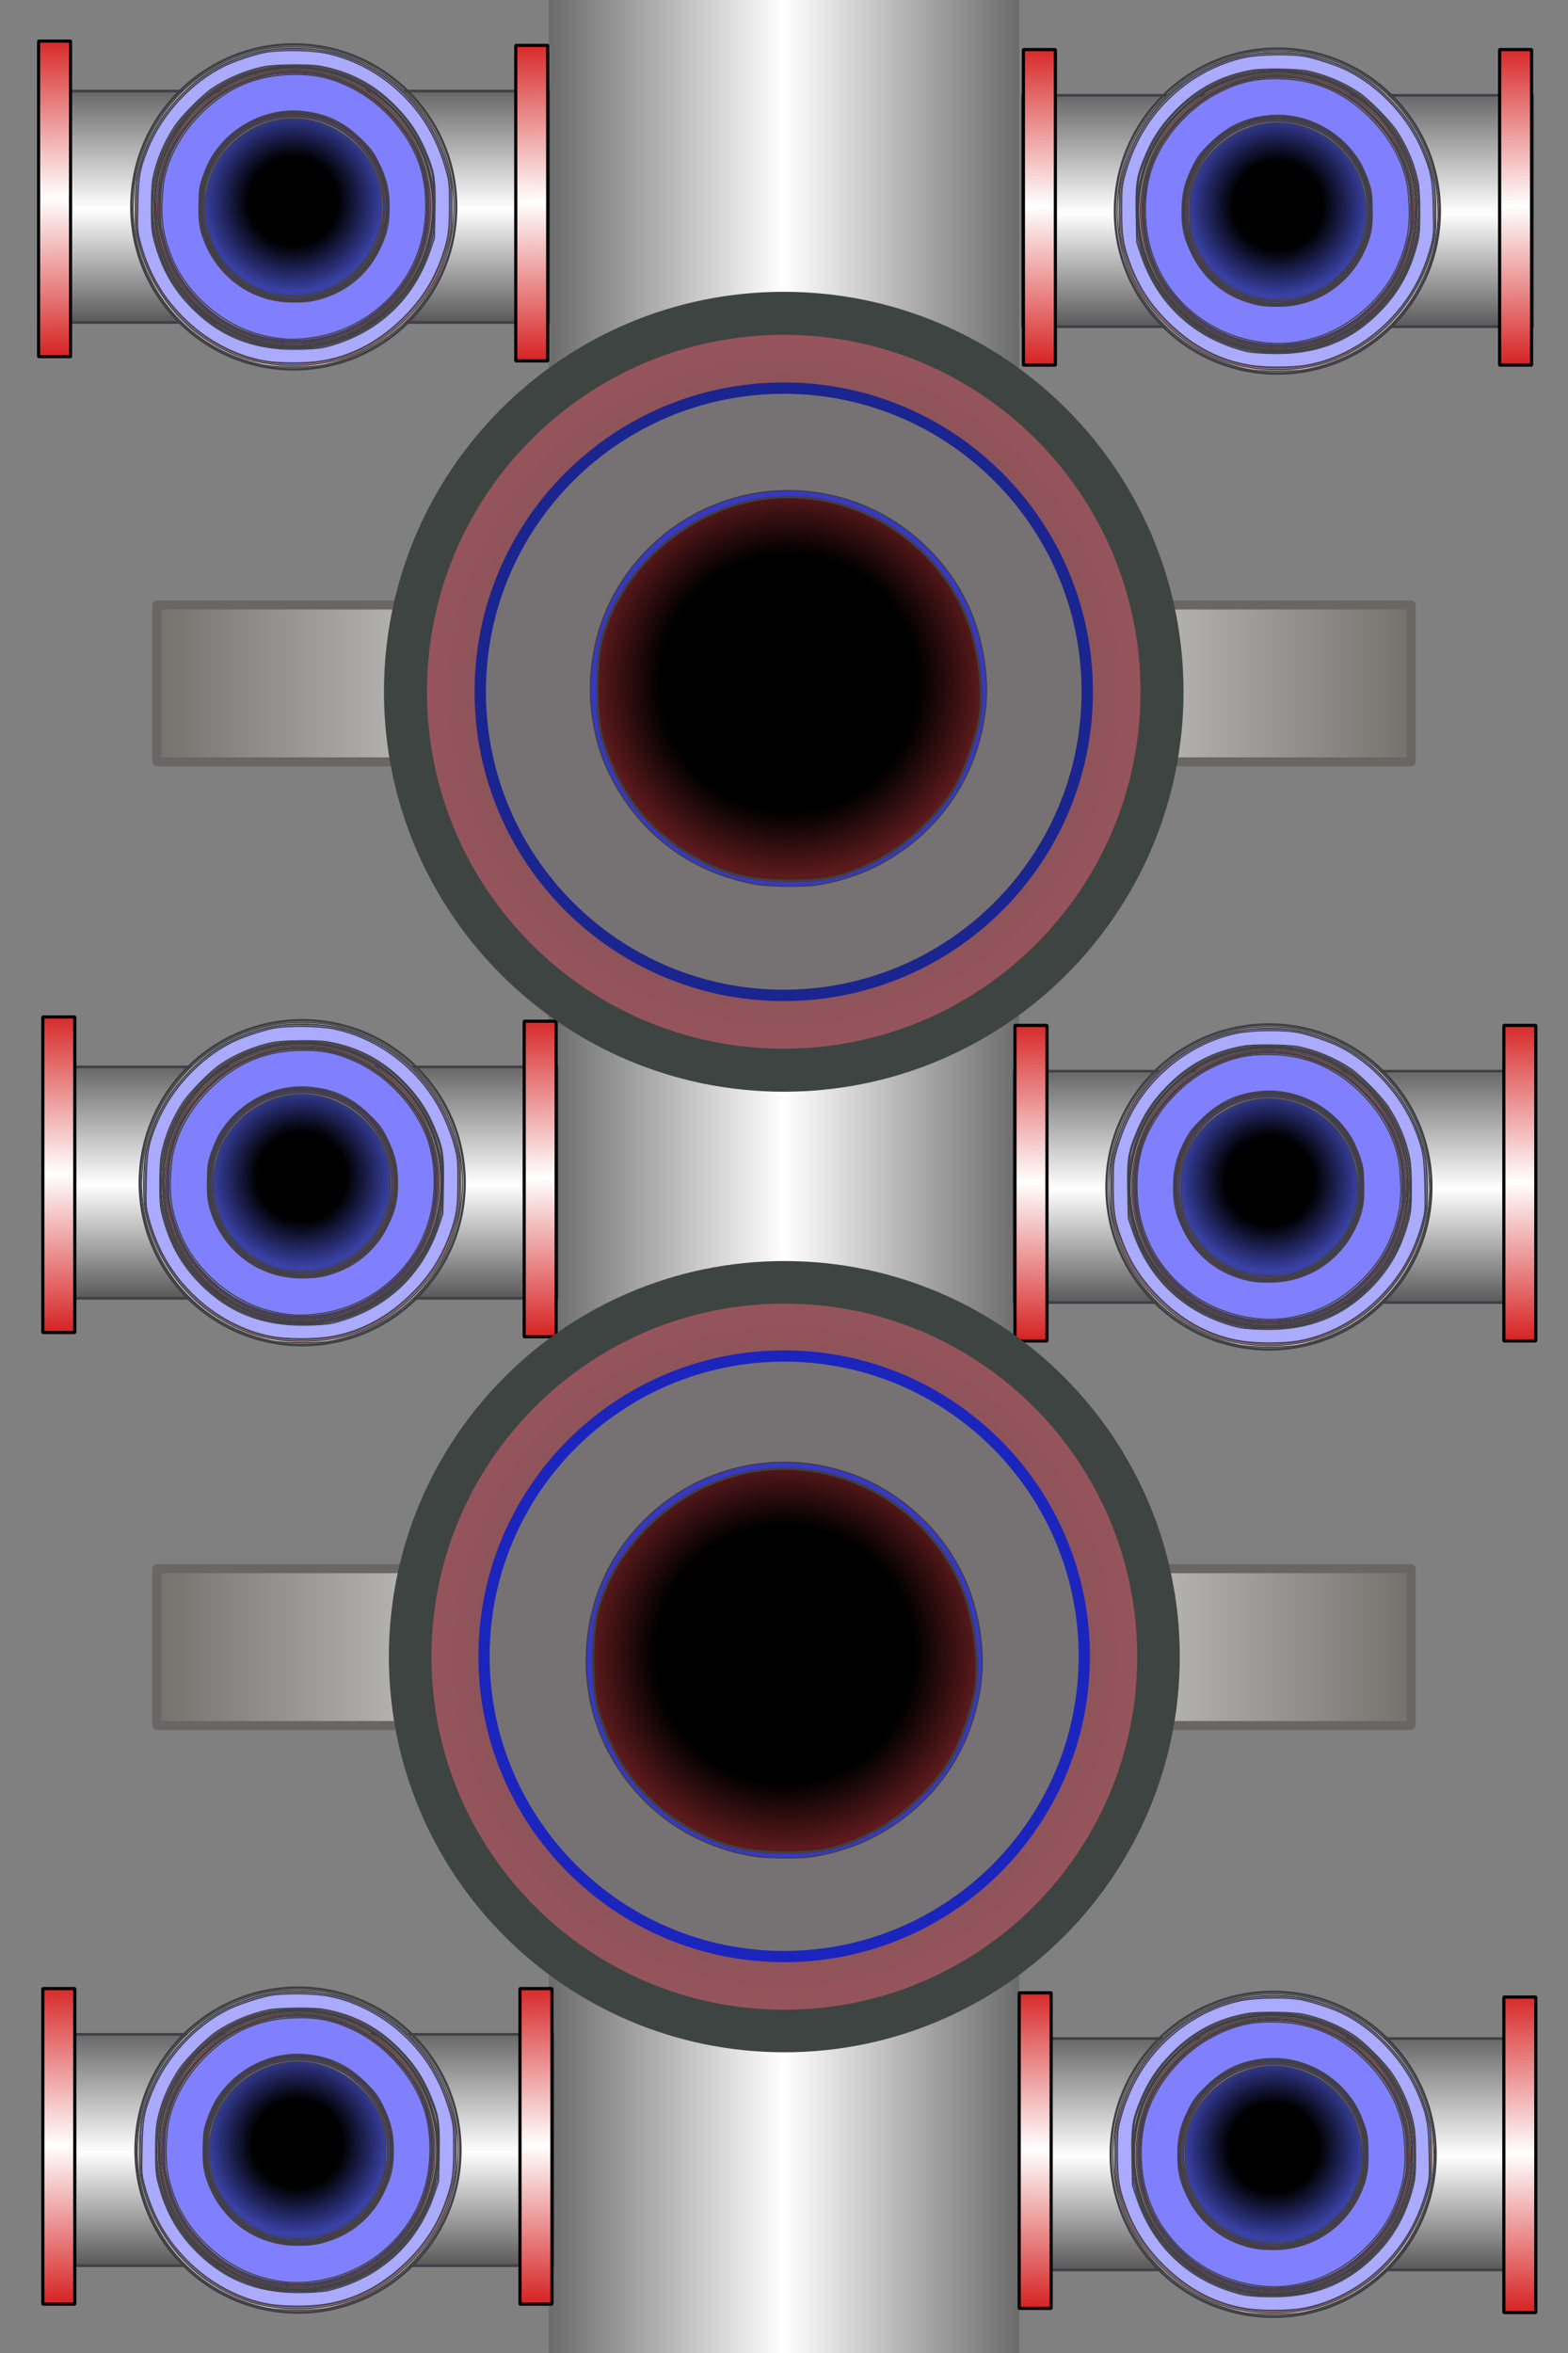 <?xml version="1.0" encoding="UTF-8" standalone="no"?>
<!-- Created with Inkscape (http://www.inkscape.org/) -->

<svg
   xmlns:dc="http://purl.org/dc/elements/1.1/"
   xmlns:cc="http://creativecommons.org/ns#"
   xmlns:rdf="http://www.w3.org/1999/02/22-rdf-syntax-ns#"
   xmlns:svg="http://www.w3.org/2000/svg"
   xmlns="http://www.w3.org/2000/svg"
   xmlns:xlink="http://www.w3.org/1999/xlink"
   xmlns:sodipodi="http://sodipodi.sourceforge.net/DTD/sodipodi-0.dtd"
   xmlns:inkscape="http://www.inkscape.org/namespaces/inkscape"
   width="100"
   height="150"
   id="svg2877"
   version="1.1"
   inkscape:version="0.47 r22583"
   sodipodi:docname="md4_nuclear_reactor_const.svg">
  <rect width="100%" height="100%" fill="#808080" stroke="none"/>
  <defs
     id="defs2879">
    <linearGradient
       id="linearGradient4623">
      <stop
         style="stop-color:#000000;stop-opacity:1;"
         offset="0"
         id="stop4625" />
      <stop
         id="stop4631"
         offset="0.5"
         style="stop-color:#000000;stop-opacity:1;" />
      <stop
         style="stop-color:#3941a3;stop-opacity:1;"
         offset="1"
         id="stop4627" />
    </linearGradient>
    <linearGradient
       id="linearGradient4603">
      <stop
         style="stop-color:#000000;stop-opacity:1;"
         offset="0"
         id="stop4605" />
      <stop
         id="stop4611"
         offset="0.667"
         style="stop-color:#000000;stop-opacity:1;" />
      <stop
         style="stop-color:#5c1a1c;stop-opacity:1;"
         offset="1"
         id="stop4607" />
    </linearGradient>
    <linearGradient
       id="linearGradient4493">
      <stop
         style="stop-color:#74706c;stop-opacity:1;"
         offset="0"
         id="stop4495" />
      <stop
         style="stop-color:#dadcda;stop-opacity:1;"
         offset="1"
         id="stop4497" />
    </linearGradient>
    <linearGradient
       id="linearGradient4405">
      <stop
         style="stop-color:#5c5652;stop-opacity:1;"
         offset="0"
         id="stop4407" />
      <stop
         style="stop-color:#9d545c;stop-opacity:1;"
         offset="1"
         id="stop4409" />
    </linearGradient>
    <linearGradient
       id="linearGradient4001">
      <stop
         style="stop-color:#d00000;stop-opacity:1;"
         offset="0"
         id="stop4003" />
      <stop
         id="stop4009"
         offset="0.494"
         style="stop-color:#ffffff;stop-opacity:1;" />
      <stop
         style="stop-color:#d00000;stop-opacity:1;"
         offset="1"
         id="stop4005" />
    </linearGradient>
    <linearGradient
       id="linearGradient3991">
      <stop
         id="stop3993"
         offset="0"
         style="stop-color:#666666;stop-opacity:1;" />
      <stop
         style="stop-color:#ffffff;stop-opacity:1;"
         offset="0.5"
         id="stop3995" />
      <stop
         id="stop3997"
         offset="1"
         style="stop-color:#666666;stop-opacity:1;" />
    </linearGradient>
    <linearGradient
       gradientTransform="matrix(0,-0.148,0.148,0,63.423,1051.524)"
       inkscape:collect="always"
       xlink:href="#linearGradient3623"
       id="linearGradient3629"
       x1="130.31"
       y1="109.185"
       x2="4.041"
       y2="109.185"
       gradientUnits="userSpaceOnUse" />
    <linearGradient
       id="linearGradient3623">
      <stop
         style="stop-color:#666666;stop-opacity:1;"
         offset="0"
         id="stop3625" />
      <stop
         id="stop3631"
         offset="0.406"
         style="stop-color:#ffffff;stop-opacity:1;" />
      <stop
         style="stop-color:#000000;stop-opacity:1;"
         offset="1"
         id="stop3627" />
    </linearGradient>
    <linearGradient
       inkscape:collect="always"
       xlink:href="#linearGradient3991"
       id="linearGradient3989"
       x1="34.5"
       y1="75"
       x2="65.5"
       y2="75"
       gradientUnits="userSpaceOnUse" />
    <linearGradient
       inkscape:collect="always"
       xlink:href="#linearGradient4001"
       id="linearGradient4017"
       x1="65.878"
       y1="148.693"
       x2="66.16"
       y2="125.08"
       gradientUnits="userSpaceOnUse" />
    <linearGradient
       inkscape:collect="always"
       xlink:href="#linearGradient3623"
       id="linearGradient4071"
       gradientUnits="userSpaceOnUse"
       gradientTransform="matrix(0,-0.148,0.148,0,63.154,989.854)"
       x1="130.31"
       y1="109.185"
       x2="4.041"
       y2="109.185" />
    <linearGradient
       inkscape:collect="always"
       xlink:href="#linearGradient4001"
       id="linearGradient4089"
       gradientUnits="userSpaceOnUse"
       x1="65.878"
       y1="148.693"
       x2="66.16"
       y2="125.08"
       gradientTransform="translate(-0.269,840.693)" />
    <linearGradient
       inkscape:collect="always"
       xlink:href="#linearGradient3623"
       id="linearGradient4143"
       gradientUnits="userSpaceOnUse"
       gradientTransform="matrix(0,-0.148,0.148,0,63.693,927.646)"
       x1="130.31"
       y1="109.185"
       x2="4.041"
       y2="109.185" />
    <linearGradient
       inkscape:collect="always"
       xlink:href="#linearGradient4001"
       id="linearGradient4161"
       gradientUnits="userSpaceOnUse"
       gradientTransform="translate(0.269,778.484)"
       x1="65.878"
       y1="148.693"
       x2="66.16"
       y2="125.08" />
    <linearGradient
       inkscape:collect="always"
       xlink:href="#linearGradient3623"
       id="linearGradient4319"
       gradientUnits="userSpaceOnUse"
       gradientTransform="matrix(0,-0.148,-0.148,0,36.777,1051.255)"
       x1="130.31"
       y1="109.185"
       x2="4.041"
       y2="109.185" />
    <linearGradient
       inkscape:collect="always"
       xlink:href="#linearGradient4001"
       id="linearGradient4337"
       gradientUnits="userSpaceOnUse"
       x1="65.878"
       y1="148.693"
       x2="66.16"
       y2="125.08"
       gradientTransform="translate(-100.2,902.093)" />
    <linearGradient
       inkscape:collect="always"
       xlink:href="#linearGradient3623"
       id="linearGradient4339"
       gradientUnits="userSpaceOnUse"
       gradientTransform="matrix(0,-0.148,-0.148,0,37.046,989.585)"
       x1="130.31"
       y1="109.185"
       x2="4.041"
       y2="109.185" />
    <linearGradient
       inkscape:collect="always"
       xlink:href="#linearGradient4001"
       id="linearGradient4357"
       gradientUnits="userSpaceOnUse"
       gradientTransform="translate(-100.469,840.423)"
       x1="65.878"
       y1="148.693"
       x2="66.16"
       y2="125.08" />
    <linearGradient
       inkscape:collect="always"
       xlink:href="#linearGradient3623"
       id="linearGradient4359"
       gradientUnits="userSpaceOnUse"
       gradientTransform="matrix(0,-0.148,-0.148,0,36.507,927.377)"
       x1="130.31"
       y1="109.185"
       x2="4.041"
       y2="109.185" />
    <linearGradient
       inkscape:collect="always"
       xlink:href="#linearGradient4001"
       id="linearGradient4377"
       gradientUnits="userSpaceOnUse"
       gradientTransform="translate(-99.931,778.215)"
       x1="65.878"
       y1="148.693"
       x2="66.16"
       y2="125.08" />
    <linearGradient
       inkscape:collect="always"
       xlink:href="#linearGradient4001"
       id="linearGradient4381"
       gradientUnits="userSpaceOnUse"
       gradientTransform="translate(-69.769,840.154)"
       x1="65.878"
       y1="148.693"
       x2="66.16"
       y2="125.08" />
    <linearGradient
       inkscape:collect="always"
       xlink:href="#linearGradient4001"
       id="linearGradient4385"
       gradientUnits="userSpaceOnUse"
       gradientTransform="translate(-69.5,777.946)"
       x1="65.878"
       y1="148.693"
       x2="66.16"
       y2="125.08" />
    <linearGradient
       inkscape:collect="always"
       xlink:href="#linearGradient4001"
       id="linearGradient4389"
       gradientUnits="userSpaceOnUse"
       gradientTransform="translate(-69.769,902.093)"
       x1="65.878"
       y1="148.693"
       x2="66.16"
       y2="125.08" />
    <linearGradient
       inkscape:collect="always"
       xlink:href="#linearGradient4001"
       id="linearGradient4397"
       gradientUnits="userSpaceOnUse"
       gradientTransform="translate(-162.947,840.693)"
       x1="65.878"
       y1="148.693"
       x2="66.16"
       y2="125.08" />
    <linearGradient
       inkscape:collect="always"
       xlink:href="#linearGradient4001"
       id="linearGradient4399"
       gradientUnits="userSpaceOnUse"
       gradientTransform="translate(-162.677,778.484)"
       x1="65.878"
       y1="148.693"
       x2="66.16"
       y2="125.08" />
    <linearGradient
       inkscape:collect="always"
       xlink:href="#linearGradient4001"
       id="linearGradient4401"
       gradientUnits="userSpaceOnUse"
       gradientTransform="translate(-162.947,902.631)"
       x1="65.878"
       y1="148.693"
       x2="66.16"
       y2="125.08" />
    <radialGradient
       inkscape:collect="always"
       xlink:href="#linearGradient4405"
       id="radialGradient4411"
       cx="50"
       cy="105.027"
       fx="50"
       fy="105.027"
       r="23.053"
       gradientUnits="userSpaceOnUse" />
    <linearGradient
       inkscape:collect="always"
       xlink:href="#linearGradient4493"
       id="linearGradient4499"
       x1="9.713"
       y1="105"
       x2="35.288"
       y2="105"
       gradientUnits="userSpaceOnUse" />
    <linearGradient
       inkscape:collect="always"
       xlink:href="#linearGradient4493"
       id="linearGradient4503"
       gradientUnits="userSpaceOnUse"
       x1="9.713"
       y1="105"
       x2="35.288"
       y2="105"
       gradientTransform="translate(-100,902.362)" />
    <linearGradient
       inkscape:collect="always"
       xlink:href="#linearGradient4493"
       id="linearGradient4539"
       gradientUnits="userSpaceOnUse"
       x1="9.713"
       y1="105"
       x2="35.288"
       y2="105"
       gradientTransform="translate(0,840.929)" />
    <linearGradient
       inkscape:collect="always"
       xlink:href="#linearGradient4493"
       id="linearGradient4541"
       gradientUnits="userSpaceOnUse"
       gradientTransform="translate(-100,840.929)"
       x1="9.712"
       y1="105"
       x2="35.287"
       y2="105" />
    <radialGradient
       inkscape:collect="always"
       xlink:href="#linearGradient4405"
       id="radialGradient4543"
       gradientUnits="userSpaceOnUse"
       cx="50"
       cy="105.027"
       fx="50"
       fy="105.027"
       r="23.053" />
    <radialGradient
       inkscape:collect="always"
       xlink:href="#linearGradient4603"
       id="radialGradient4609"
       cx="50.328"
       cy="946.279"
       fx="50.328"
       fy="946.279"
       r="12.326"
       gradientTransform="matrix(1,0,0,0.999,0,0.568)"
       gradientUnits="userSpaceOnUse" />
    <radialGradient
       inkscape:collect="always"
       xlink:href="#linearGradient4603"
       id="radialGradient4621"
       gradientUnits="userSpaceOnUse"
       gradientTransform="matrix(1,0,0,0.999,-0.269,62.507)"
       cx="50.328"
       cy="946.279"
       fx="50.328"
       fy="946.279"
       r="12.326" />
    <radialGradient
       inkscape:collect="always"
       xlink:href="#linearGradient4623"
       id="radialGradient4629"
       cx="81.5"
       cy="915.831"
       fx="81.5"
       fy="915.831"
       r="5.709"
       gradientTransform="matrix(1,0,0,0.999,0,0.545)"
       gradientUnits="userSpaceOnUse" />
    <radialGradient
       inkscape:collect="always"
       xlink:href="#linearGradient4623"
       id="radialGradient4639"
       cx="18.7"
       cy="915.562"
       fx="18.7"
       fy="915.562"
       r="5.709"
       gradientTransform="matrix(1,0,0,0.999,0,0.545)"
       gradientUnits="userSpaceOnUse" />
    <radialGradient
       inkscape:collect="always"
       xlink:href="#linearGradient4623"
       id="radialGradient4647"
       cx="19.238"
       cy="977.77"
       fx="19.238"
       fy="977.77"
       r="5.709"
       gradientTransform="matrix(1,0,0,0.999,0,0.582)"
       gradientUnits="userSpaceOnUse" />
    <radialGradient
       inkscape:collect="always"
       xlink:href="#linearGradient4623"
       id="radialGradient4655"
       cx="80.962"
       cy="978.039"
       fx="80.962"
       fy="978.039"
       r="5.709"
       gradientTransform="matrix(1,0,0,0.999,0,0.582)"
       gradientUnits="userSpaceOnUse" />
    <radialGradient
       inkscape:collect="always"
       xlink:href="#linearGradient4623"
       id="radialGradient4663"
       cx="18.969"
       cy="1039.44"
       fx="18.969"
       fy="1039.44"
       r="5.709"
       gradientTransform="matrix(1,0,0,0.999,0,0.619)"
       gradientUnits="userSpaceOnUse" />
    <radialGradient
       inkscape:collect="always"
       xlink:href="#linearGradient4623"
       id="radialGradient4671"
       cx="81.231"
       cy="1039.709"
       fx="81.231"
       fy="1039.709"
       r="5.709"
       gradientTransform="matrix(1,0,0,0.999,0,0.619)"
       gradientUnits="userSpaceOnUse" />
  </defs>
  <sodipodi:namedview
     id="base"
     pagecolor="#ffffff"
     bordercolor="#666666"
     borderopacity="1.0"
     inkscape:pageopacity="0.0"
     inkscape:pageshadow="2"
     inkscape:zoom="3.7133333"
     inkscape:cx="50"
     inkscape:cy="75"
     inkscape:document-units="px"
     inkscape:current-layer="layer1"
     showgrid="true"
     showguides="true"
     inkscape:guide-bbox="true"
     inkscape:window-width="1440"
     inkscape:window-height="825"
     inkscape:window-x="0"
     inkscape:window-y="24"
     inkscape:window-maximized="1"
     inkscape:snap-global="true"
     inkscape:snap-to-guides="true"
     inkscape:snap-grids="false">
    <inkscape:grid
       type="xygrid"
       id="grid2887"
       empspacing="5"
       visible="true"
       enabled="true"
       snapvisiblegridlinesonly="true" />
    <sodipodi:guide
       orientation="1,0"
       position="50,85"
       id="guide2889" />
    <sodipodi:guide
       orientation="0,1"
       position="40,75"
       id="guide2891" />
  </sodipodi:namedview>
  <g
     inkscape:label="Layer 1"
     inkscape:groupmode="layer"
     id="layer1"
     transform="translate(0,-902.362)">
    <rect
       style="fill:none;stroke:#3f3f44;stroke-width:0.114;stroke-opacity:1;display:inline"
       id="rect2816"
       width="14.807"
       height="32.575"
       x="-1047.095"
       y="64.916"
       ry="0.025"
       transform="matrix(0,-1,1,0,0,0)" />
    <path
       style="fill:url(#linearGradient3629);fill-opacity:1;stroke:#3f3f44;stroke-width:0.075;stroke-opacity:1;display:inline"
       d="m 81.191,1047.02 -16.191,0 0,-7.329 0,-7.329 16.191,0 16.191,0 0,7.329 0,7.329 -16.191,0 z"
       id="path3621" />
    <path
       transform="matrix(0,-0.148,0.148,0,63.436,1051.537)"
       sodipodi:type="arc"
       style="fill:none;stroke:#3f3f44;stroke-opacity:1;display:inline"
       id="path3596"
       sodipodi:cx="80"
       sodipodi:cy="120"
       sodipodi:rx="70"
       sodipodi:ry="70"
       d="m 150,120 c 0,38.66 -31.34,70 -70,70 -38.66,0 -70,-31.34 -70,-70 0,-38.66 31.34,-70 70,-70 38.66,0 70,31.34 70,70 z" />
    <path
       transform="matrix(0,-0.148,0.148,0,63.436,1051.537)"
       sodipodi:type="arc"
       style="fill:none;stroke:#3f3f44;stroke-opacity:1;display:inline"
       id="path3598"
       sodipodi:cx="80"
       sodipodi:cy="120"
       sodipodi:rx="60"
       sodipodi:ry="60"
       d="m 140,120 c 0,33.137 -26.863,60 -60,60 -33.137,0 -60,-26.863 -60,-60 0,-33.137 26.863,-60 60,-60 33.137,0 60,26.863 60,60 z" />
    <path
       style="fill:#e6e6e6;fill-opacity:1;stroke:#3f3f44;stroke-width:0.075;stroke-opacity:1;display:inline"
       d="m 91.414,1040.552 c -0.122,1.389 -0.467,2.575 -1.122,3.85 -1.42,2.764 -3.98,4.697 -7.102,5.362 -0.895,0.191 -3.069,0.191 -3.964,0 -4.571,-0.974 -7.885,-4.728 -8.22,-9.312 -0.224,-3.063 0.902,-5.975 3.142,-8.129 1.428,-1.373 3.077,-2.236 5.086,-2.66 1.099,-0.232 2.848,-0.232 3.947,0 3.017,0.637 5.428,2.392 6.962,5.068 0.643,1.121 1.135,2.662 1.234,3.859 0.09,1.101 0.094,1.303 0.036,1.962 z m -1.391,-2.58 c -0.364,-1.808 -1.166,-3.312 -2.456,-4.601 -1.757,-1.756 -3.841,-2.613 -6.359,-2.613 -2.518,0 -4.602,0.857 -6.359,2.613 -1.325,1.325 -2.143,2.901 -2.509,4.837 -0.149,0.786 -0.114,2.449 0.07,3.325 0.762,3.633 3.615,6.392 7.268,7.028 1.033,0.18 2.769,0.115 3.742,-0.14 1.626,-0.425 2.874,-1.127 4.062,-2.281 2.165,-2.105 3.133,-5.218 2.541,-8.167 z"
       id="path3673" />
    <path
       style="fill:#d35f5f;fill-opacity:1;stroke:#3f3f44;stroke-width:0.075;stroke-opacity:1;display:inline"
       d="m 89.911,1040.673 c -0.279,2.625 -1.849,5.093 -4.14,6.505 -2.762,1.703 -6.374,1.703 -9.135,0 -3.636,-2.241 -5.14,-6.755 -3.567,-10.7 0.487,-1.221 1.116,-2.141 2.124,-3.104 2.971,-2.841 7.411,-3.227 10.872,-0.945 0.609,0.402 1.639,1.365 2.091,1.956 0.981,1.282 1.578,2.791 1.76,4.45 0.083,0.753 0.082,1.02 0,1.839 l 0,0 z"
       id="path3675" />
    <path
       style="fill:#de8787;fill-opacity:1;stroke:#3f3f44;stroke-width:0.075;stroke-opacity:1;display:inline"
       d="m 91.22,1041.376 c -0.465,2.65 -2.105,5.197 -4.3,6.681 -2.029,1.371 -4.064,1.898 -6.63,1.718 -2.345,-0.165 -4.502,-1.18 -6.27,-2.949 -1.196,-1.197 -2.019,-2.555 -2.493,-4.114 -0.386,-1.269 -0.424,-1.547 -0.42,-3.066 0,-1.349 0.016,-1.468 0.242,-2.34 0.759,-2.932 2.688,-5.346 5.327,-6.67 1.451,-0.728 2.831,-1.048 4.525,-1.048 1.259,0 2.054,0.124 3.154,0.492 1.475,0.493 2.613,1.164 3.682,2.17 1.636,1.539 2.641,3.289 3.111,5.415 0.173,0.783 0.215,2.906 0.073,3.713 z m -1.125,-3.31 c -0.638,-3.657 -3.592,-6.623 -7.208,-7.238 -0.911,-0.155 -2.466,-0.155 -3.376,0 -2.956,0.503 -5.551,2.616 -6.694,5.452 -0.518,1.283 -0.59,1.705 -0.586,3.402 0,1.408 0.019,1.592 0.197,2.249 0.898,3.328 3.274,5.687 6.603,6.558 0.67,0.175 0.885,0.196 2.057,0.195 1.436,-5e-4 1.927,-0.069 2.991,-0.415 1.519,-0.495 2.615,-1.209 3.824,-2.493 0.419,-0.445 1.095,-1.427 1.404,-2.039 0.35,-0.693 0.764,-2.024 0.854,-2.746 0.079,-0.628 0.04,-2.318 -0.065,-2.925 l 0,0 z"
       id="path3679" />
    <path
       style="fill:#c83737;fill-opacity:1;stroke:#3f3f44;stroke-width:0.075;stroke-opacity:1;display:inline"
       d="m 89.869,1040.303 c -0.255,2.303 -1.064,4.034 -2.606,5.576 -3.272,3.272 -8.571,3.342 -11.981,0.158 -1.756,-1.64 -2.722,-3.878 -2.728,-6.324 -0.011,-2.428 0.884,-4.495 2.68,-6.223 2.65,-2.549 6.348,-3.163 9.646,-1.603 0.972,0.46 1.443,0.793 2.332,1.647 1.367,1.315 2.167,2.777 2.506,4.58 0.119,0.631 0.197,1.771 0.151,2.188 l 0,0 z"
       id="path3681" />
    <path
       transform="matrix(0,-0.148,0.148,0,63.436,1051.537)"
       sodipodi:type="arc"
       style="fill:#c83737;fill-opacity:1;stroke:#3f3f44;stroke-opacity:1;display:inline"
       id="path3687"
       sodipodi:cx="80"
       sodipodi:cy="120"
       sodipodi:rx="40"
       sodipodi:ry="40"
       d="m 120,120 c 0,22.091 -17.909,40 -40,40 -22.091,0 -40,-17.909 -40,-40 0,-22.091 17.909,-40 40,-40 22.091,0 40,17.909 40,40 z" />
    <path
       style="fill:#8787de;fill-opacity:1;stroke:#3f3f44;stroke-width:0.037;stroke-opacity:1;display:inline"
       d="m 91.209,1041.151 c -0.226,1.601 -1.057,3.452 -2.171,4.842 -0.399,0.497 -1.072,1.175 -1.533,1.543 -1.081,0.863 -2.514,1.583 -3.775,1.898 -1.619,0.404 -3.658,0.38 -5.268,-0.061 -2.233,-0.612 -4.323,-2.161 -5.693,-4.219 -0.639,-0.961 -1.22,-2.377 -1.47,-3.584 -0.091,-0.439 -0.145,-1.572 -0.119,-2.475 0.019,-0.66 0.042,-0.909 0.115,-1.262 0.679,-3.268 2.816,-5.984 5.77,-7.332 0.929,-0.424 1.713,-0.652 2.739,-0.797 0.566,-0.08 2.131,-0.09 2.711,-0.018 1.128,0.14 2.558,0.613 3.583,1.185 1.65,0.92 3.138,2.452 4.055,4.173 0.482,0.905 0.897,2.128 1.02,3.004 0.052,0.369 0.081,2.796 0.038,3.104 z m -1.011,-2.823 c -0.114,-0.93 -0.455,-1.995 -0.922,-2.879 -1.323,-2.508 -3.75,-4.278 -6.459,-4.711 -0.894,-0.143 -2.618,-0.115 -3.497,0.056 -1.726,0.336 -3.246,1.161 -4.547,2.465 -1.001,1.003 -1.674,2.071 -2.163,3.43 -0.363,1.008 -0.405,1.329 -0.404,3.041 10e-4,1.451 0.017,1.608 0.248,2.403 0.944,3.25 3.327,5.545 6.642,6.399 0.718,0.185 1.758,0.236 3.041,0.151 1.011,-0.068 1.859,-0.288 2.953,-0.767 1.59,-0.697 3.168,-2.186 4.119,-3.886 0.465,-0.832 0.932,-2.277 1.026,-3.178 0.039,-0.378 0.013,-2.103 -0.038,-2.524 z"
       id="path3791" />
    <path
       style="fill:#3737c8;fill-opacity:1;stroke:#3f3f44;stroke-width:0.037;stroke-opacity:1;display:inline"
       d="m 89.743,1040.82 c -0.344,2.082 -1.096,3.57 -2.537,5.02 -1.388,1.397 -3.223,2.255 -5.223,2.442 -0.569,0.054 -1.514,0.027 -2.06,-0.057 -3.43,-0.532 -6.226,-3.07 -7.05,-6.399 -0.188,-0.76 -0.24,-1.225 -0.24,-2.146 -2.25e-4,-0.933 0.051,-1.373 0.244,-2.146 0.583,-2.319 2.335,-4.422 4.652,-5.585 2.378,-1.193 5.27,-1.122 7.722,0.189 0.728,0.39 1.142,0.698 1.853,1.381 1.276,1.226 2.026,2.475 2.428,4.043 0.182,0.709 0.249,1.244 0.265,2.099 0.011,0.596 -2.25e-4,0.831 -0.054,1.159 z m -2.588,-1.907 c -0.301,-2.403 -2.122,-4.435 -4.503,-5.024 -0.956,-0.237 -2.115,-0.224 -3.033,0.033 -0.615,0.173 -1.207,0.441 -1.716,0.778 -1.932,1.279 -2.952,3.506 -2.653,5.791 0.173,1.325 0.704,2.429 1.637,3.403 0.915,0.956 2.094,1.562 3.447,1.772 0.398,0.062 1.343,0.062 1.739,0 1.328,-0.206 2.477,-0.793 3.42,-1.746 1.296,-1.31 1.898,-3.126 1.662,-5.008 l 0,0 z"
       id="path3793" />
    <path
       style="fill:#3737c8;fill-opacity:1;stroke:#3f3f44;stroke-width:0.037;stroke-opacity:1;display:inline"
       d="m 87.027,1040.019 c -0.136,2.133 -1.349,3.958 -3.267,4.918 -0.469,0.235 -1.108,0.438 -1.664,0.528 -0.423,0.069 -1.452,0.059 -1.87,-0.018 -1.84,-0.337 -3.317,-1.419 -4.193,-3.072 -0.895,-1.688 -0.855,-3.865 0.101,-5.533 1.405,-2.451 4.283,-3.548 6.952,-2.65 1.628,0.547 3.001,1.885 3.583,3.49 0.265,0.731 0.403,1.632 0.358,2.337 z"
       id="path3795" />
    <path
       style="fill:#6f7c91;fill-opacity:1;stroke:#3f3f44;stroke-width:0.075;stroke-opacity:1;display:inline"
       d="m 86.909,1040.619 c -0.092,0.58 -0.461,1.556 -0.797,2.109 -0.354,0.583 -1.197,1.444 -1.773,1.811 -0.509,0.324 -1.256,0.645 -1.843,0.791 -0.663,0.165 -2.088,0.13 -2.8,-0.07 -2.117,-0.592 -3.687,-2.275 -4.121,-4.418 -0.15,-0.741 -0.117,-1.955 0.072,-2.658 0.412,-1.53 1.6,-2.945 3.076,-3.665 1.561,-0.761 3.502,-0.74 5.078,0.055 1.465,0.739 2.582,2.13 2.988,3.722 0.15,0.59 0.211,1.756 0.12,2.323 l 0,0 z"
       id="path3882" />
    <path
       style="fill:#939dac;fill-opacity:1;stroke:#3f3f44;stroke-width:0.075;stroke-opacity:1;display:inline"
       d="m 89.637,1041.049 c -0.421,2.078 -1.227,3.546 -2.703,4.925 -3.313,3.094 -8.499,2.985 -11.743,-0.246 -1.774,-1.767 -2.587,-3.905 -2.48,-6.521 0.09,-2.176 0.894,-3.939 2.541,-5.57 1.277,-1.264 2.922,-2.116 4.613,-2.389 0.761,-0.123 2.143,-0.102 2.853,0.042 1.738,0.354 3.083,1.051 4.317,2.236 1.386,1.331 2.247,2.869 2.556,4.568 0.132,0.725 0.158,2.402 0.046,2.954 z m -2.598,-2.917 c -0.079,-0.308 -0.278,-0.83 -0.444,-1.159 -1.077,-2.144 -3.358,-3.455 -5.751,-3.304 -0.881,0.056 -1.416,0.194 -2.227,0.573 -2.011,0.943 -3.303,2.859 -3.438,5.102 -0.195,3.237 2.121,5.988 5.342,6.347 4.233,0.472 7.576,-3.406 6.517,-7.559 l 0,0 z"
       id="path3884" />
    <path
       style="fill:#aaaaff;fill-opacity:1;stroke:#3f3f44;stroke-width:0.075;stroke-opacity:1;display:inline"
       d="m 90.998,1041.909 c -0.524,1.949 -1.378,3.456 -2.733,4.822 -1.458,1.469 -3.333,2.471 -5.236,2.798 -0.906,0.155 -2.652,0.158 -3.593,0 -1.889,-0.306 -3.584,-1.182 -5.095,-2.632 -1.238,-1.188 -2.052,-2.439 -2.598,-3.995 -0.402,-1.145 -0.479,-1.672 -0.481,-3.278 0,-1.342 0.013,-1.516 0.194,-2.18 0.526,-1.938 1.409,-3.501 2.718,-4.81 1.397,-1.397 3.148,-2.358 4.99,-2.741 0.984,-0.204 3.073,-0.222 3.932,-0.033 0.76,0.166 1.983,0.582 2.558,0.87 2.104,1.052 3.943,3.042 4.84,5.239 0.524,1.283 0.612,1.769 0.65,3.619 0.033,1.564 0.026,1.679 -0.146,2.318 l 0,0 z m -0.826,-4.02 c -0.215,-1.124 -0.688,-2.266 -1.366,-3.3 -0.428,-0.653 -1.762,-2.003 -2.404,-2.435 -0.971,-0.652 -2.158,-1.151 -3.302,-1.389 -0.64,-0.133 -2.842,-0.161 -3.516,-0.044 -1.925,0.333 -3.482,1.149 -4.849,2.539 -1.009,1.026 -1.604,1.963 -2.145,3.375 -0.374,0.977 -0.431,1.46 -0.394,3.368 l 0.033,1.683 0.268,0.792 c 1.077,3.182 3.429,5.339 6.714,6.158 0.476,0.119 1.934,0.177 2.796,0.111 2.165,-0.164 3.889,-0.914 5.429,-2.363 1.346,-1.266 2.173,-2.681 2.66,-4.549 0.152,-0.583 0.176,-0.855 0.179,-2.031 0,-0.878 -0.034,-1.555 -0.102,-1.914 l 0,0 z"
       id="path3886" />
    <path
       style="fill:#8080ff;fill-opacity:1;stroke:#3f3f44;stroke-width:0.075;stroke-opacity:1;display:inline"
       d="m 89.582,1040.558 c -0.062,0.786 -0.282,1.613 -0.669,2.512 -0.94,2.183 -3.093,4.071 -5.398,4.733 -1.231,0.354 -2.27,0.424 -3.507,0.237 -3.49,-0.526 -6.303,-3.116 -7.032,-6.473 -0.291,-1.343 -0.259,-2.957 0.084,-4.197 0.588,-2.125 2.365,-4.227 4.442,-5.257 1.403,-0.695 2.445,-0.912 4.067,-0.845 2.084,0.086 3.824,0.839 5.384,2.329 1.482,1.416 2.453,3.263 2.587,4.924 0.087,1.07 0.092,1.374 0.04,2.037 l 0,0 z m -2.608,-2.8 c -0.133,-0.389 -0.364,-0.91 -0.512,-1.159 -1.231,-2.057 -3.576,-3.237 -5.908,-2.971 -1.492,0.17 -2.575,0.7 -3.69,1.808 -0.634,0.63 -0.759,0.8 -1.098,1.496 -0.49,1.004 -0.652,1.715 -0.647,2.842 0,1.068 0.144,1.656 0.63,2.655 0.699,1.436 1.872,2.483 3.364,3.002 0.748,0.26 1.206,0.332 2.131,0.332 2.525,0 4.707,-1.503 5.649,-3.895 0.296,-0.752 0.369,-1.247 0.346,-2.356 -0.02,-0.953 -0.044,-1.11 -0.263,-1.753 z"
       id="path3888" />
    <path
       style="fill:url(#radialGradient4671);fill-opacity:1.0;stroke:#3f3f44;stroke-width:0.075;stroke-opacity:1;display:inline"
       d="m 86.834,1040.566 c -0.065,0.441 -0.368,1.343 -0.614,1.832 -0.46,0.912 -1.51,1.925 -2.486,2.398 -0.936,0.454 -1.392,0.556 -2.472,0.556 -1.048,0 -1.761,-0.15 -2.512,-0.528 -1.545,-0.778 -2.523,-1.962 -3.021,-3.66 -0.189,-0.643 -0.194,-2.208 -0.011,-2.906 0.522,-1.979 2.329,-3.654 4.403,-4.08 2.492,-0.512 5.068,0.786 6.2,3.124 0.441,0.911 0.656,2.284 0.511,3.265 z"
       id="path3890" />
    <rect
       style="fill:url(#linearGradient3989);fill-opacity:1;fill-rule:evenodd;stroke:none;stroke-width:1;stroke-linecap:round;stroke-linejoin:miter;stroke-miterlimit:4;stroke-opacity:1;stroke-dasharray:none;stroke-dashoffset:0"
       id="rect3981"
       width="30"
       height="150"
       x="35"
       y="0"
       ry="0.025"
       transform="translate(0,902.362)" />
    <rect
       style="fill:url(#linearGradient4017);fill-opacity:1;fill-rule:evenodd;stroke:#000000;stroke-opacity:1;stroke-width:0.2;stroke-miterlimit:4;stroke-dasharray:none"
       id="rect3999"
       width="2.038"
       height="20.117"
       x="65"
       y="127.038"
       transform="translate(0,902.362)"
       ry="0.025" />
    <rect
       transform="matrix(0,-1,1,0,0,0)"
       ry="0.025"
       y="64.647"
       x="-985.425"
       height="32.575"
       width="14.807"
       id="rect4019"
       style="fill:none;stroke:#3f3f44;stroke-width:0.114;stroke-opacity:1;display:inline" />
    <path
       id="path4021"
       d="m 80.922,985.351 -16.191,0 0,-7.329 0,-7.329 16.191,0 16.191,0 0,7.329 0,7.329 -16.191,0 z"
       style="fill:url(#linearGradient4071);fill-opacity:1;stroke:#3f3f44;stroke-width:0.075;stroke-opacity:1;display:inline" />
    <path
       d="m 150,120 c 0,38.66 -31.34,70 -70,70 -38.66,0 -70,-31.34 -70,-70 0,-38.66 31.34,-70 70,-70 38.66,0 70,31.34 70,70 z"
       sodipodi:ry="70"
       sodipodi:rx="70"
       sodipodi:cy="120"
       sodipodi:cx="80"
       id="path4023"
       style="fill:none;stroke:#3f3f44;stroke-opacity:1;display:inline"
       sodipodi:type="arc"
       transform="matrix(0,-0.148,0.148,0,63.166,989.868)" />
    <path
       d="m 140,120 c 0,33.137 -26.863,60 -60,60 -33.137,0 -60,-26.863 -60,-60 0,-33.137 26.863,-60 60,-60 33.137,0 60,26.863 60,60 z"
       sodipodi:ry="60"
       sodipodi:rx="60"
       sodipodi:cy="120"
       sodipodi:cx="80"
       id="path4025"
       style="fill:none;stroke:#3f3f44;stroke-opacity:1;display:inline"
       sodipodi:type="arc"
       transform="matrix(0,-0.148,0.148,0,63.166,989.868)" />
    <path
       id="path4027"
       d="m 91.144,978.882 c -0.122,1.389 -0.467,2.575 -1.122,3.85 -1.42,2.764 -3.98,4.697 -7.102,5.362 -0.895,0.191 -3.069,0.191 -3.964,0 -4.571,-0.974 -7.885,-4.728 -8.22,-9.312 -0.224,-3.063 0.902,-5.975 3.142,-8.129 1.428,-1.373 3.077,-2.236 5.086,-2.66 1.099,-0.232 2.848,-0.232 3.947,0 3.017,0.637 5.428,2.392 6.962,5.068 0.643,1.121 1.135,2.662 1.234,3.859 0.09,1.101 0.094,1.303 0.036,1.962 z m -1.391,-2.58 c -0.364,-1.808 -1.166,-3.312 -2.456,-4.601 -1.757,-1.756 -3.841,-2.613 -6.359,-2.613 -2.518,0 -4.602,0.857 -6.359,2.613 -1.325,1.325 -2.143,2.901 -2.509,4.837 -0.149,0.786 -0.114,2.449 0.07,3.325 0.762,3.633 3.615,6.392 7.268,7.028 1.033,0.18 2.769,0.115 3.742,-0.14 1.626,-0.425 2.874,-1.127 4.062,-2.281 2.165,-2.105 3.133,-5.218 2.541,-8.167 z"
       style="fill:#e6e6e6;fill-opacity:1;stroke:#3f3f44;stroke-width:0.075;stroke-opacity:1;display:inline" />
    <path
       id="path4029"
       d="m 89.642,979.003 c -0.279,2.625 -1.849,5.093 -4.14,6.505 -2.762,1.703 -6.374,1.703 -9.135,0 -3.636,-2.241 -5.14,-6.755 -3.567,-10.7 0.487,-1.221 1.116,-2.141 2.124,-3.104 2.971,-2.841 7.411,-3.227 10.872,-0.945 0.609,0.402 1.639,1.365 2.091,1.956 0.981,1.282 1.578,2.791 1.76,4.45 0.083,0.753 0.082,1.02 0,1.839 l 0,0 z"
       style="fill:#d35f5f;fill-opacity:1;stroke:#3f3f44;stroke-width:0.075;stroke-opacity:1;display:inline" />
    <path
       id="path4031"
       d="m 90.951,979.706 c -0.465,2.65 -2.105,5.197 -4.3,6.681 -2.029,1.371 -4.064,1.898 -6.63,1.718 -2.345,-0.165 -4.502,-1.18 -6.27,-2.949 -1.196,-1.197 -2.019,-2.555 -2.493,-4.114 -0.386,-1.269 -0.424,-1.547 -0.42,-3.066 0,-1.349 0.016,-1.468 0.242,-2.34 0.759,-2.932 2.688,-5.346 5.327,-6.67 1.451,-0.728 2.831,-1.048 4.525,-1.048 1.259,0 2.054,0.124 3.154,0.492 1.475,0.493 2.613,1.164 3.682,2.17 1.636,1.539 2.641,3.289 3.111,5.415 0.173,0.783 0.215,2.906 0.073,3.713 z m -1.125,-3.31 c -0.638,-3.657 -3.592,-6.623 -7.208,-7.238 -0.911,-0.155 -2.466,-0.155 -3.376,0 -2.956,0.503 -5.551,2.616 -6.694,5.452 -0.518,1.283 -0.59,1.705 -0.586,3.402 0,1.408 0.019,1.592 0.197,2.249 0.898,3.328 3.274,5.687 6.603,6.558 0.67,0.175 0.885,0.196 2.057,0.195 1.436,-5e-4 1.927,-0.069 2.991,-0.415 1.519,-0.495 2.615,-1.209 3.824,-2.493 0.419,-0.445 1.095,-1.427 1.404,-2.039 0.35,-0.693 0.764,-2.024 0.854,-2.746 0.079,-0.628 0.04,-2.318 -0.065,-2.925 l 0,0 z"
       style="fill:#de8787;fill-opacity:1;stroke:#3f3f44;stroke-width:0.075;stroke-opacity:1;display:inline" />
    <path
       id="path4033"
       d="m 89.599,978.633 c -0.255,2.303 -1.064,4.034 -2.606,5.576 -3.272,3.272 -8.571,3.342 -11.981,0.158 -1.756,-1.64 -2.722,-3.878 -2.728,-6.324 -0.011,-2.428 0.884,-4.495 2.68,-6.223 2.65,-2.549 6.348,-3.163 9.646,-1.603 0.972,0.46 1.443,0.793 2.332,1.647 1.367,1.315 2.167,2.777 2.506,4.58 0.119,0.631 0.197,1.771 0.151,2.188 l 0,0 z"
       style="fill:#c83737;fill-opacity:1;stroke:#3f3f44;stroke-width:0.075;stroke-opacity:1;display:inline" />
    <path
       d="m 120,120 c 0,22.091 -17.909,40 -40,40 -22.091,0 -40,-17.909 -40,-40 0,-22.091 17.909,-40 40,-40 22.091,0 40,17.909 40,40 z"
       sodipodi:ry="40"
       sodipodi:rx="40"
       sodipodi:cy="120"
       sodipodi:cx="80"
       id="path4035"
       style="fill:#c83737;fill-opacity:1;stroke:#3f3f44;stroke-opacity:1;display:inline"
       sodipodi:type="arc"
       transform="matrix(0,-0.148,0.148,0,63.166,989.868)" />
    <path
       id="path4037"
       d="m 90.939,979.481 c -0.226,1.601 -1.057,3.452 -2.171,4.842 -0.399,0.497 -1.072,1.175 -1.533,1.543 -1.081,0.863 -2.514,1.583 -3.775,1.898 -1.619,0.404 -3.658,0.38 -5.268,-0.061 -2.233,-0.612 -4.323,-2.161 -5.693,-4.219 -0.639,-0.961 -1.22,-2.377 -1.47,-3.584 -0.091,-0.439 -0.145,-1.572 -0.119,-2.475 0.019,-0.66 0.042,-0.909 0.115,-1.262 0.679,-3.268 2.816,-5.984 5.77,-7.332 0.929,-0.424 1.713,-0.652 2.739,-0.797 0.566,-0.08 2.131,-0.09 2.711,-0.018 1.128,0.14 2.558,0.613 3.583,1.185 1.65,0.92 3.138,2.452 4.055,4.173 0.482,0.905 0.897,2.128 1.02,3.004 0.052,0.369 0.081,2.796 0.038,3.104 z m -1.011,-2.823 c -0.114,-0.93 -0.455,-1.995 -0.922,-2.879 -1.323,-2.508 -3.75,-4.278 -6.459,-4.711 -0.894,-0.143 -2.618,-0.115 -3.497,0.056 -1.726,0.336 -3.246,1.161 -4.547,2.465 -1.001,1.003 -1.674,2.071 -2.163,3.43 -0.363,1.008 -0.405,1.329 -0.404,3.041 0.001,1.451 0.017,1.608 0.248,2.403 0.944,3.25 3.327,5.545 6.642,6.399 0.718,0.185 1.758,0.236 3.041,0.151 1.011,-0.068 1.859,-0.288 2.953,-0.767 1.59,-0.697 3.168,-2.186 4.119,-3.886 0.465,-0.832 0.932,-2.277 1.026,-3.178 0.039,-0.378 0.013,-2.103 -0.038,-2.524 z"
       style="fill:#8787de;fill-opacity:1;stroke:#3f3f44;stroke-width:0.037;stroke-opacity:1;display:inline" />
    <path
       id="path4039"
       d="m 89.474,979.15 c -0.344,2.082 -1.096,3.57 -2.537,5.02 -1.388,1.397 -3.223,2.255 -5.223,2.442 -0.569,0.054 -1.514,0.027 -2.06,-0.057 -3.43,-0.532 -6.226,-3.07 -7.05,-6.399 -0.188,-0.76 -0.24,-1.225 -0.24,-2.146 -2.25e-4,-0.933 0.051,-1.373 0.244,-2.146 0.583,-2.319 2.335,-4.422 4.652,-5.585 2.378,-1.193 5.27,-1.122 7.722,0.189 0.728,0.39 1.142,0.698 1.853,1.381 1.276,1.226 2.026,2.475 2.428,4.043 0.182,0.709 0.249,1.244 0.265,2.099 0.011,0.596 -2.25e-4,0.831 -0.054,1.159 z m -2.588,-1.907 c -0.301,-2.403 -2.122,-4.435 -4.503,-5.024 -0.956,-0.237 -2.115,-0.224 -3.033,0.033 -0.615,0.173 -1.207,0.441 -1.716,0.778 -1.932,1.279 -2.952,3.506 -2.653,5.791 0.173,1.325 0.704,2.429 1.637,3.403 0.915,0.956 2.094,1.562 3.447,1.772 0.398,0.062 1.343,0.062 1.739,0 1.328,-0.206 2.477,-0.793 3.42,-1.746 1.296,-1.31 1.898,-3.126 1.662,-5.008 l 0,0 z"
       style="fill:#3737c8;fill-opacity:1;stroke:#3f3f44;stroke-width:0.037;stroke-opacity:1;display:inline" />
    <path
       id="path4041"
       d="m 86.757,978.35 c -0.136,2.133 -1.349,3.958 -3.267,4.918 -0.469,0.235 -1.108,0.438 -1.664,0.528 -0.423,0.069 -1.452,0.059 -1.87,-0.018 -1.84,-0.337 -3.317,-1.419 -4.193,-3.072 -0.895,-1.688 -0.855,-3.865 0.101,-5.533 1.405,-2.451 4.283,-3.548 6.952,-2.65 1.628,0.547 3.001,1.885 3.583,3.49 0.265,0.731 0.403,1.632 0.358,2.337 z"
       style="fill:#3737c8;fill-opacity:1;stroke:#3f3f44;stroke-width:0.037;stroke-opacity:1;display:inline" />
    <path
       id="path4043"
       d="m 86.64,978.949 c -0.092,0.58 -0.461,1.556 -0.797,2.109 -0.354,0.583 -1.197,1.444 -1.773,1.811 -0.509,0.324 -1.256,0.645 -1.843,0.791 -0.663,0.165 -2.088,0.13 -2.8,-0.07 -2.117,-0.592 -3.687,-2.275 -4.121,-4.418 -0.15,-0.741 -0.117,-1.955 0.072,-2.658 0.412,-1.53 1.6,-2.945 3.076,-3.665 1.561,-0.761 3.502,-0.74 5.078,0.055 1.465,0.739 2.582,2.13 2.988,3.722 0.15,0.59 0.211,1.756 0.12,2.323 l 0,0 z"
       style="fill:#6f7c91;fill-opacity:1;stroke:#3f3f44;stroke-width:0.075;stroke-opacity:1;display:inline" />
    <path
       id="path4045"
       d="m 89.368,979.38 c -0.421,2.078 -1.227,3.546 -2.703,4.925 -3.313,3.094 -8.499,2.985 -11.743,-0.246 -1.774,-1.767 -2.587,-3.905 -2.48,-6.521 0.09,-2.176 0.894,-3.939 2.541,-5.57 1.277,-1.264 2.922,-2.116 4.613,-2.389 0.761,-0.123 2.143,-0.102 2.853,0.042 1.738,0.354 3.083,1.051 4.317,2.236 1.386,1.331 2.247,2.869 2.556,4.568 0.132,0.725 0.158,2.402 0.046,2.954 z m -2.598,-2.917 c -0.079,-0.308 -0.278,-0.83 -0.444,-1.159 -1.077,-2.144 -3.358,-3.455 -5.751,-3.304 -0.881,0.056 -1.416,0.194 -2.227,0.573 -2.011,0.943 -3.303,2.859 -3.438,5.102 -0.195,3.237 2.121,5.988 5.342,6.347 4.233,0.472 7.576,-3.406 6.517,-7.559 l 0,0 z"
       style="fill:#939dac;fill-opacity:1;stroke:#3f3f44;stroke-width:0.075;stroke-opacity:1;display:inline" />
    <path
       id="path4047"
       d="m 90.729,980.239 c -0.524,1.949 -1.378,3.456 -2.733,4.822 -1.458,1.469 -3.333,2.471 -5.236,2.798 -0.906,0.155 -2.652,0.158 -3.593,0 -1.889,-0.306 -3.584,-1.182 -5.095,-2.632 -1.238,-1.188 -2.052,-2.439 -2.598,-3.995 -0.402,-1.145 -0.479,-1.672 -0.481,-3.278 0,-1.342 0.013,-1.516 0.194,-2.18 0.526,-1.938 1.409,-3.501 2.718,-4.81 1.397,-1.397 3.148,-2.358 4.99,-2.741 0.984,-0.204 3.073,-0.222 3.932,-0.033 0.76,0.166 1.983,0.582 2.558,0.87 2.104,1.052 3.943,3.042 4.84,5.239 0.524,1.283 0.612,1.769 0.65,3.619 0.033,1.564 0.026,1.679 -0.146,2.318 l 0,0 z m -0.826,-4.02 c -0.215,-1.124 -0.688,-2.266 -1.366,-3.3 -0.428,-0.653 -1.762,-2.003 -2.404,-2.435 -0.971,-0.652 -2.158,-1.151 -3.302,-1.389 -0.64,-0.133 -2.842,-0.161 -3.516,-0.044 -1.925,0.333 -3.482,1.149 -4.849,2.539 -1.009,1.026 -1.604,1.963 -2.145,3.375 -0.374,0.977 -0.431,1.46 -0.394,3.368 l 0.033,1.683 0.268,0.792 c 1.077,3.182 3.429,5.339 6.714,6.158 0.476,0.119 1.934,0.177 2.796,0.111 2.165,-0.164 3.889,-0.914 5.429,-2.363 1.346,-1.266 2.173,-2.681 2.66,-4.549 0.152,-0.583 0.176,-0.855 0.179,-2.031 0,-0.878 -0.034,-1.555 -0.102,-1.914 l 0,0 z"
       style="fill:#aaaaff;fill-opacity:1;stroke:#3f3f44;stroke-width:0.075;stroke-opacity:1;display:inline" />
    <path
       id="path4049"
       d="m 89.312,978.888 c -0.062,0.786 -0.282,1.613 -0.669,2.512 -0.94,2.183 -3.093,4.071 -5.398,4.733 -1.231,0.354 -2.27,0.424 -3.507,0.237 -3.49,-0.526 -6.303,-3.116 -7.032,-6.473 -0.291,-1.343 -0.259,-2.957 0.084,-4.197 0.588,-2.125 2.365,-4.227 4.442,-5.257 1.403,-0.695 2.445,-0.912 4.067,-0.845 2.084,0.086 3.824,0.839 5.384,2.329 1.482,1.416 2.453,3.263 2.587,4.924 0.087,1.07 0.092,1.374 0.04,2.037 l 0,0 z m -2.608,-2.8 c -0.133,-0.389 -0.364,-0.91 -0.512,-1.159 -1.231,-2.057 -3.576,-3.237 -5.908,-2.971 -1.492,0.17 -2.575,0.7 -3.69,1.808 -0.634,0.63 -0.759,0.8 -1.098,1.496 -0.49,1.004 -0.652,1.715 -0.647,2.842 0,1.068 0.144,1.656 0.63,2.655 0.699,1.436 1.872,2.483 3.364,3.002 0.748,0.26 1.206,0.332 2.131,0.332 2.525,0 4.707,-1.503 5.649,-3.895 0.296,-0.752 0.369,-1.247 0.346,-2.356 -0.02,-0.953 -0.044,-1.11 -0.263,-1.753 z"
       style="fill:#8080ff;fill-opacity:1;stroke:#3f3f44;stroke-width:0.075;stroke-opacity:1;display:inline" />
    <path
       id="path4051"
       d="m 86.565,978.896 c -0.065,0.441 -0.368,1.343 -0.614,1.832 -0.46,0.912 -1.51,1.925 -2.486,2.398 -0.936,0.454 -1.392,0.556 -2.472,0.556 -1.048,0 -1.761,-0.15 -2.512,-0.528 -1.545,-0.778 -2.523,-1.962 -3.021,-3.66 -0.189,-0.643 -0.194,-2.208 -0.011,-2.906 0.522,-1.979 2.329,-3.654 4.403,-4.08 2.492,-0.512 5.068,0.786 6.2,3.124 0.441,0.911 0.656,2.284 0.511,3.265 z"
       style="fill:url(#radialGradient4655);fill-opacity:1.0;stroke:#3f3f44;stroke-width:0.075;stroke-opacity:1;display:inline" />
    <rect
       ry="0.025"
       y="967.73"
       x="64.731"
       height="20.117"
       width="2.038"
       id="rect4069"
       style="fill:url(#linearGradient4089);fill-opacity:1;fill-rule:evenodd;stroke:#000000;stroke-width:0.2;stroke-miterlimit:4;stroke-opacity:1;stroke-dasharray:none" />
    <rect
       style="fill:none;stroke:#3f3f44;stroke-width:0.114;stroke-opacity:1;display:inline"
       id="rect4091"
       width="14.807"
       height="32.575"
       x="-923.217"
       y="65.186"
       ry="0.025"
       transform="matrix(0,-1,1,0,0,0)" />
    <path
       style="fill:url(#linearGradient4143);fill-opacity:1;stroke:#3f3f44;stroke-width:0.075;stroke-opacity:1;display:inline"
       d="m 81.461,923.142 -16.191,0 0,-7.329 0,-7.329 16.191,0 16.191,0 0,7.329 0,7.329 -16.191,0 z"
       id="path4093" />
    <path
       transform="matrix(0,-0.148,0.148,0,63.705,927.659)"
       sodipodi:type="arc"
       style="fill:none;stroke:#3f3f44;stroke-opacity:1;display:inline"
       id="path4095"
       sodipodi:cx="80"
       sodipodi:cy="120"
       sodipodi:rx="70"
       sodipodi:ry="70"
       d="m 150,120 c 0,38.66 -31.34,70 -70,70 -38.66,0 -70,-31.34 -70,-70 0,-38.66 31.34,-70 70,-70 38.66,0 70,31.34 70,70 z" />
    <path
       transform="matrix(0,-0.148,0.148,0,63.705,927.659)"
       sodipodi:type="arc"
       style="fill:none;stroke:#3f3f44;stroke-opacity:1;display:inline"
       id="path4097"
       sodipodi:cx="80"
       sodipodi:cy="120"
       sodipodi:rx="60"
       sodipodi:ry="60"
       d="m 140,120 c 0,33.137 -26.863,60 -60,60 -33.137,0 -60,-26.863 -60,-60 0,-33.137 26.863,-60 60,-60 33.137,0 60,26.863 60,60 z" />
    <path
       style="fill:#e6e6e6;fill-opacity:1;stroke:#3f3f44;stroke-width:0.075;stroke-opacity:1;display:inline"
       d="m 91.683,916.674 c -0.122,1.389 -0.467,2.575 -1.122,3.85 -1.42,2.764 -3.98,4.697 -7.102,5.362 -0.895,0.191 -3.069,0.191 -3.964,0 -4.571,-0.974 -7.885,-4.728 -8.22,-9.312 -0.224,-3.063 0.902,-5.975 3.142,-8.129 1.428,-1.373 3.077,-2.236 5.086,-2.66 1.099,-0.232 2.848,-0.232 3.947,0 3.017,0.637 5.428,2.392 6.962,5.068 0.643,1.121 1.135,2.662 1.234,3.859 0.09,1.101 0.094,1.303 0.036,1.962 z m -1.391,-2.58 c -0.364,-1.808 -1.166,-3.312 -2.456,-4.601 -1.757,-1.756 -3.841,-2.613 -6.359,-2.613 -2.518,0 -4.602,0.857 -6.359,2.613 -1.325,1.325 -2.143,2.901 -2.509,4.837 -0.149,0.786 -0.114,2.449 0.07,3.325 0.762,3.633 3.615,6.392 7.268,7.028 1.033,0.18 2.769,0.115 3.742,-0.14 1.626,-0.425 2.874,-1.127 4.062,-2.281 2.165,-2.105 3.133,-5.218 2.541,-8.167 z"
       id="path4099" />
    <path
       style="fill:#d35f5f;fill-opacity:1;stroke:#3f3f44;stroke-width:0.075;stroke-opacity:1;display:inline"
       d="m 90.181,916.795 c -0.279,2.625 -1.849,5.093 -4.14,6.505 -2.762,1.703 -6.374,1.703 -9.135,0 -3.636,-2.241 -5.14,-6.755 -3.567,-10.7 0.487,-1.221 1.116,-2.141 2.124,-3.104 2.971,-2.841 7.411,-3.227 10.872,-0.945 0.609,0.402 1.639,1.365 2.091,1.956 0.981,1.282 1.578,2.791 1.76,4.45 0.083,0.753 0.082,1.02 0,1.839 l 0,0 z"
       id="path4101" />
    <path
       style="fill:#de8787;fill-opacity:1;stroke:#3f3f44;stroke-width:0.075;stroke-opacity:1;display:inline"
       d="m 91.49,917.498 c -0.465,2.65 -2.105,5.197 -4.3,6.681 -2.029,1.371 -4.064,1.898 -6.63,1.718 -2.345,-0.165 -4.502,-1.18 -6.27,-2.949 -1.196,-1.197 -2.019,-2.555 -2.493,-4.114 -0.386,-1.269 -0.424,-1.547 -0.42,-3.066 0,-1.349 0.016,-1.468 0.242,-2.34 0.759,-2.932 2.688,-5.346 5.327,-6.67 1.451,-0.728 2.831,-1.048 4.525,-1.048 1.259,0 2.054,0.124 3.154,0.492 1.475,0.493 2.613,1.164 3.682,2.17 1.636,1.539 2.641,3.289 3.111,5.415 0.173,0.783 0.215,2.906 0.073,3.713 z m -1.125,-3.31 c -0.638,-3.657 -3.592,-6.623 -7.208,-7.238 -0.911,-0.155 -2.466,-0.155 -3.376,0 -2.956,0.503 -5.551,2.616 -6.694,5.452 -0.518,1.283 -0.59,1.705 -0.586,3.402 0,1.408 0.019,1.592 0.197,2.249 0.898,3.328 3.274,5.687 6.603,6.558 0.67,0.175 0.885,0.196 2.057,0.195 1.436,-5e-4 1.927,-0.069 2.991,-0.415 1.519,-0.495 2.615,-1.209 3.824,-2.493 0.419,-0.445 1.095,-1.427 1.404,-2.039 0.35,-0.693 0.764,-2.024 0.854,-2.746 0.079,-0.628 0.04,-2.318 -0.065,-2.925 l 0,0 z"
       id="path4103" />
    <path
       style="fill:#c83737;fill-opacity:1;stroke:#3f3f44;stroke-width:0.075;stroke-opacity:1;display:inline"
       d="m 90.138,916.425 c -0.255,2.303 -1.064,4.034 -2.606,5.576 -3.272,3.272 -8.571,3.342 -11.981,0.158 -1.756,-1.64 -2.722,-3.878 -2.728,-6.324 -0.011,-2.428 0.884,-4.495 2.68,-6.223 2.65,-2.549 6.348,-3.163 9.646,-1.603 0.972,0.46 1.443,0.793 2.332,1.647 1.367,1.315 2.167,2.777 2.506,4.58 0.119,0.631 0.197,1.771 0.151,2.188 l 0,0 z"
       id="path4105" />
    <path
       transform="matrix(0,-0.148,0.148,0,63.705,927.659)"
       sodipodi:type="arc"
       style="fill:#c83737;fill-opacity:1;stroke:#3f3f44;stroke-opacity:1;display:inline"
       id="path4107"
       sodipodi:cx="80"
       sodipodi:cy="120"
       sodipodi:rx="40"
       sodipodi:ry="40"
       d="m 120,120 c 0,22.091 -17.909,40 -40,40 -22.091,0 -40,-17.909 -40,-40 0,-22.091 17.909,-40 40,-40 22.091,0 40,17.909 40,40 z" />
    <path
       style="fill:#8787de;fill-opacity:1;stroke:#3f3f44;stroke-width:0.037;stroke-opacity:1;display:inline"
       d="m 91.478,917.273 c -0.226,1.601 -1.057,3.452 -2.171,4.842 -0.399,0.497 -1.072,1.175 -1.533,1.543 -1.081,0.863 -2.514,1.583 -3.775,1.898 -1.619,0.404 -3.658,0.38 -5.268,-0.061 -2.233,-0.612 -4.323,-2.161 -5.693,-4.219 -0.639,-0.961 -1.22,-2.377 -1.47,-3.584 -0.091,-0.439 -0.145,-1.572 -0.119,-2.475 0.019,-0.66 0.042,-0.909 0.115,-1.262 0.679,-3.268 2.816,-5.984 5.77,-7.332 0.929,-0.424 1.713,-0.652 2.739,-0.797 0.566,-0.08 2.131,-0.09 2.711,-0.018 1.128,0.14 2.558,0.613 3.583,1.185 1.65,0.92 3.138,2.452 4.055,4.173 0.482,0.905 0.897,2.128 1.02,3.004 0.052,0.369 0.081,2.796 0.038,3.104 z m -1.011,-2.823 c -0.114,-0.93 -0.455,-1.995 -0.922,-2.879 -1.323,-2.508 -3.75,-4.278 -6.459,-4.711 -0.894,-0.143 -2.618,-0.115 -3.497,0.056 -1.726,0.336 -3.246,1.161 -4.547,2.465 -1.001,1.003 -1.674,2.071 -2.163,3.43 -0.363,1.008 -0.405,1.329 -0.404,3.041 10e-4,1.451 0.017,1.608 0.248,2.403 0.944,3.25 3.327,5.545 6.642,6.399 0.718,0.185 1.758,0.236 3.041,0.151 1.011,-0.068 1.859,-0.288 2.953,-0.767 1.59,-0.697 3.168,-2.186 4.119,-3.886 0.465,-0.832 0.932,-2.277 1.026,-3.178 0.039,-0.378 0.013,-2.103 -0.038,-2.524 z"
       id="path4109" />
    <path
       style="fill:#3737c8;fill-opacity:1;stroke:#3f3f44;stroke-width:0.037;stroke-opacity:1;display:inline"
       d="m 90.013,916.942 c -0.344,2.082 -1.096,3.57 -2.537,5.02 -1.388,1.397 -3.223,2.255 -5.223,2.442 -0.569,0.054 -1.514,0.027 -2.06,-0.057 -3.43,-0.532 -6.226,-3.07 -7.05,-6.399 -0.188,-0.76 -0.24,-1.225 -0.24,-2.146 -2.25e-4,-0.933 0.051,-1.373 0.244,-2.146 0.583,-2.319 2.335,-4.422 4.652,-5.585 2.378,-1.193 5.27,-1.122 7.722,0.189 0.728,0.39 1.142,0.698 1.853,1.381 1.276,1.226 2.026,2.475 2.428,4.043 0.182,0.709 0.249,1.244 0.265,2.099 0.011,0.596 -2.25e-4,0.831 -0.054,1.159 z m -2.588,-1.907 c -0.301,-2.403 -2.122,-4.435 -4.503,-5.024 -0.956,-0.237 -2.115,-0.224 -3.033,0.033 -0.615,0.173 -1.207,0.441 -1.716,0.778 -1.932,1.279 -2.952,3.506 -2.653,5.791 0.173,1.325 0.704,2.429 1.637,3.403 0.915,0.956 2.094,1.562 3.447,1.772 0.398,0.062 1.343,0.062 1.739,0 1.328,-0.206 2.477,-0.793 3.42,-1.746 1.296,-1.31 1.898,-3.126 1.662,-5.008 l 0,0 z"
       id="path4111" />
    <path
       style="fill:#3737c8;fill-opacity:1;stroke:#3f3f44;stroke-width:0.037;stroke-opacity:1;display:inline"
       d="m 87.296,916.141 c -0.136,2.133 -1.349,3.958 -3.267,4.918 -0.469,0.235 -1.108,0.438 -1.664,0.528 -0.423,0.069 -1.452,0.059 -1.87,-0.018 -1.84,-0.337 -3.317,-1.419 -4.193,-3.072 -0.895,-1.688 -0.855,-3.865 0.101,-5.533 1.405,-2.451 4.283,-3.548 6.952,-2.65 1.628,0.547 3.001,1.885 3.583,3.49 0.265,0.731 0.403,1.632 0.358,2.337 z"
       id="path4113" />
    <path
       style="fill:#6f7c91;fill-opacity:1;stroke:#3f3f44;stroke-width:0.075;stroke-opacity:1;display:inline"
       d="m 87.179,916.741 c -0.092,0.58 -0.461,1.556 -0.797,2.109 -0.354,0.583 -1.197,1.444 -1.773,1.811 -0.509,0.324 -1.256,0.645 -1.843,0.791 -0.663,0.165 -2.088,0.13 -2.8,-0.07 -2.117,-0.592 -3.687,-2.275 -4.121,-4.418 -0.15,-0.741 -0.117,-1.955 0.072,-2.658 0.412,-1.53 1.6,-2.945 3.076,-3.665 1.561,-0.761 3.502,-0.74 5.078,0.055 1.465,0.739 2.582,2.13 2.988,3.722 0.15,0.59 0.211,1.756 0.12,2.323 l 0,0 z"
       id="path4115" />
    <path
       style="fill:#939dac;fill-opacity:1;stroke:#3f3f44;stroke-width:0.075;stroke-opacity:1;display:inline"
       d="m 89.906,917.171 c -0.421,2.078 -1.227,3.546 -2.703,4.925 -3.313,3.094 -8.499,2.985 -11.743,-0.246 -1.774,-1.767 -2.587,-3.905 -2.48,-6.521 0.09,-2.176 0.894,-3.939 2.541,-5.57 1.277,-1.264 2.922,-2.116 4.613,-2.389 0.761,-0.123 2.143,-0.102 2.853,0.042 1.738,0.354 3.083,1.051 4.317,2.236 1.386,1.331 2.247,2.869 2.556,4.568 0.132,0.725 0.158,2.402 0.046,2.954 z m -2.598,-2.917 c -0.079,-0.308 -0.278,-0.83 -0.444,-1.159 -1.077,-2.144 -3.358,-3.455 -5.751,-3.304 -0.881,0.056 -1.416,0.194 -2.227,0.573 -2.011,0.943 -3.303,2.859 -3.438,5.102 -0.195,3.237 2.121,5.988 5.342,6.347 4.233,0.472 7.576,-3.406 6.517,-7.559 l 0,0 z"
       id="path4117" />
    <path
       style="fill:#aaaaff;fill-opacity:1;stroke:#3f3f44;stroke-width:0.075;stroke-opacity:1;display:inline"
       d="m 91.267,918.031 c -0.524,1.949 -1.378,3.456 -2.733,4.822 -1.458,1.469 -3.333,2.471 -5.236,2.798 -0.906,0.155 -2.652,0.158 -3.593,0 -1.889,-0.306 -3.584,-1.182 -5.095,-2.632 -1.238,-1.188 -2.052,-2.439 -2.598,-3.995 -0.402,-1.145 -0.479,-1.672 -0.481,-3.278 0,-1.342 0.013,-1.516 0.194,-2.18 0.526,-1.938 1.409,-3.501 2.718,-4.81 1.397,-1.397 3.148,-2.358 4.99,-2.741 0.984,-0.204 3.073,-0.222 3.932,-0.033 0.76,0.166 1.983,0.582 2.558,0.87 2.104,1.052 3.943,3.042 4.84,5.239 0.524,1.283 0.612,1.769 0.65,3.619 0.033,1.564 0.026,1.679 -0.146,2.318 l 0,0 z m -0.826,-4.02 c -0.215,-1.124 -0.688,-2.266 -1.366,-3.3 -0.428,-0.653 -1.762,-2.003 -2.404,-2.435 -0.971,-0.652 -2.158,-1.151 -3.302,-1.389 -0.64,-0.133 -2.842,-0.161 -3.516,-0.044 -1.925,0.333 -3.482,1.149 -4.849,2.539 -1.009,1.026 -1.604,1.963 -2.145,3.375 -0.374,0.977 -0.431,1.46 -0.394,3.368 l 0.033,1.683 0.268,0.792 c 1.077,3.182 3.429,5.339 6.714,6.158 0.476,0.119 1.934,0.177 2.796,0.111 2.165,-0.164 3.889,-0.914 5.429,-2.363 1.346,-1.266 2.173,-2.681 2.66,-4.549 0.152,-0.583 0.176,-0.855 0.179,-2.031 0,-0.878 -0.034,-1.555 -0.102,-1.914 l 0,0 z"
       id="path4119" />
    <path
       style="fill:#8080ff;fill-opacity:1;stroke:#3f3f44;stroke-width:0.075;stroke-opacity:1;display:inline"
       d="m 89.851,916.68 c -0.062,0.786 -0.282,1.613 -0.669,2.512 -0.94,2.183 -3.093,4.071 -5.398,4.733 -1.231,0.354 -2.27,0.424 -3.507,0.237 -3.49,-0.526 -6.303,-3.116 -7.032,-6.473 -0.291,-1.343 -0.259,-2.957 0.084,-4.197 0.588,-2.125 2.365,-4.227 4.442,-5.257 1.403,-0.695 2.445,-0.912 4.067,-0.845 2.084,0.086 3.824,0.839 5.384,2.329 1.482,1.416 2.453,3.263 2.587,4.924 0.087,1.07 0.092,1.374 0.04,2.037 l 0,0 z m -2.608,-2.8 c -0.133,-0.389 -0.364,-0.91 -0.512,-1.159 -1.231,-2.057 -3.576,-3.237 -5.908,-2.971 -1.492,0.17 -2.575,0.7 -3.69,1.808 -0.634,0.63 -0.759,0.8 -1.098,1.496 -0.49,1.004 -0.652,1.715 -0.647,2.842 0,1.068 0.144,1.656 0.63,2.655 0.699,1.436 1.872,2.483 3.364,3.002 0.748,0.26 1.206,0.332 2.131,0.332 2.525,0 4.707,-1.503 5.649,-3.895 0.296,-0.752 0.369,-1.247 0.346,-2.356 -0.02,-0.953 -0.044,-1.11 -0.263,-1.753 z"
       id="path4121" />
    <path
       style="fill:url(#radialGradient4629);fill-opacity:1;stroke:#3f3f44;stroke-width:0.075;stroke-opacity:1;display:inline"
       d="m 87.104,916.688 c -0.065,0.441 -0.368,1.343 -0.614,1.832 -0.46,0.912 -1.51,1.925 -2.486,2.398 -0.936,0.454 -1.392,0.556 -2.472,0.556 -1.048,0 -1.761,-0.15 -2.512,-0.528 -1.545,-0.778 -2.523,-1.962 -3.021,-3.66 -0.189,-0.643 -0.194,-2.208 -0.011,-2.906 0.522,-1.979 2.329,-3.654 4.403,-4.08 2.492,-0.512 5.068,0.786 6.2,3.124 0.441,0.911 0.656,2.284 0.511,3.265 z"
       id="path4123" />
    <rect
       style="fill:url(#linearGradient4161);fill-opacity:1;fill-rule:evenodd;stroke:#000000;stroke-width:0.2;stroke-miterlimit:4;stroke-opacity:1;stroke-dasharray:none"
       id="rect4141"
       width="2.038"
       height="20.117"
       x="65.269"
       y="905.522"
       ry="0.025" />
    <rect
       transform="matrix(0,-1,-1,0,0,0)"
       ry="0.025"
       y="-35.283"
       x="-1046.826"
       height="32.575"
       width="14.807"
       id="rect4163"
       style="fill:none;stroke:#3f3f44;stroke-width:0.114;stroke-opacity:1;display:inline" />
    <path
       id="path4165"
       d="m 19.009,1046.751 16.191,0 0,-7.329 0,-7.329 -16.191,0 -16.191,0 0,7.329 0,7.329 16.191,0 z"
       style="fill:url(#linearGradient4319);fill-opacity:1;stroke:#3f3f44;stroke-width:0.075;stroke-opacity:1;display:inline" />
    <path
       d="m 150,120 c 0,38.66 -31.34,70 -70,70 -38.66,0 -70,-31.34 -70,-70 0,-38.66 31.34,-70 70,-70 38.66,0 70,31.34 70,70 z"
       sodipodi:ry="70"
       sodipodi:rx="70"
       sodipodi:cy="120"
       sodipodi:cx="80"
       id="path4167"
       style="fill:none;stroke:#3f3f44;stroke-opacity:1;display:inline"
       sodipodi:type="arc"
       transform="matrix(0,-0.148,-0.148,0,36.764,1051.268)" />
    <path
       d="m 140,120 c 0,33.137 -26.863,60 -60,60 -33.137,0 -60,-26.863 -60,-60 0,-33.137 26.863,-60 60,-60 33.137,0 60,26.863 60,60 z"
       sodipodi:ry="60"
       sodipodi:rx="60"
       sodipodi:cy="120"
       sodipodi:cx="80"
       id="path4169"
       style="fill:none;stroke:#3f3f44;stroke-opacity:1;display:inline"
       sodipodi:type="arc"
       transform="matrix(0,-0.148,-0.148,0,36.764,1051.268)" />
    <path
       id="path4171"
       d="m 8.786,1040.283 c 0.122,1.389 0.467,2.575 1.122,3.85 1.42,2.764 3.98,4.697 7.102,5.362 0.895,0.191 3.069,0.191 3.964,0 4.571,-0.974 7.885,-4.728 8.22,-9.312 0.224,-3.063 -0.902,-5.975 -3.142,-8.129 -1.428,-1.373 -3.077,-2.236 -5.086,-2.66 -1.099,-0.232 -2.848,-0.232 -3.947,0 -3.017,0.637 -5.428,2.392 -6.962,5.068 -0.643,1.121 -1.135,2.662 -1.234,3.859 -0.09,1.101 -0.094,1.303 -0.036,1.962 z m 1.391,-2.58 c 0.364,-1.808 1.166,-3.312 2.456,-4.601 1.757,-1.756 3.841,-2.613 6.359,-2.613 2.518,0 4.602,0.857 6.359,2.613 1.325,1.325 2.143,2.901 2.509,4.837 0.149,0.786 0.114,2.449 -0.07,3.325 -0.762,3.633 -3.615,6.392 -7.268,7.028 -1.033,0.18 -2.769,0.115 -3.742,-0.14 -1.626,-0.425 -2.874,-1.127 -4.062,-2.281 -2.165,-2.105 -3.133,-5.218 -2.541,-8.167 z"
       style="fill:#e6e6e6;fill-opacity:1;stroke:#3f3f44;stroke-width:0.075;stroke-opacity:1;display:inline" />
    <path
       id="path4173"
       d="m 10.289,1040.404 c 0.279,2.625 1.849,5.093 4.14,6.505 2.762,1.703 6.374,1.703 9.135,0 3.636,-2.241 5.14,-6.755 3.567,-10.7 -0.487,-1.221 -1.116,-2.141 -2.124,-3.104 -2.971,-2.841 -7.411,-3.227 -10.872,-0.945 -0.609,0.402 -1.639,1.365 -2.091,1.956 -0.981,1.282 -1.578,2.791 -1.76,4.45 -0.083,0.753 -0.082,1.02 0,1.839 l 0,0 z"
       style="fill:#d35f5f;fill-opacity:1;stroke:#3f3f44;stroke-width:0.075;stroke-opacity:1;display:inline" />
    <path
       id="path4175"
       d="m 8.98,1041.107 c 0.465,2.65 2.105,5.197 4.3,6.681 2.029,1.371 4.064,1.898 6.63,1.718 2.345,-0.165 4.502,-1.18 6.27,-2.949 1.196,-1.197 2.019,-2.555 2.493,-4.114 0.386,-1.269 0.424,-1.547 0.42,-3.066 0,-1.349 -0.016,-1.468 -0.242,-2.34 -0.759,-2.932 -2.688,-5.346 -5.327,-6.67 -1.451,-0.728 -2.831,-1.048 -4.525,-1.048 -1.259,0 -2.054,0.124 -3.154,0.492 -1.475,0.493 -2.613,1.164 -3.682,2.17 -1.636,1.539 -2.641,3.289 -3.111,5.415 -0.173,0.783 -0.215,2.906 -0.073,3.713 z m 1.125,-3.31 c 0.638,-3.657 3.592,-6.623 7.208,-7.238 0.911,-0.155 2.466,-0.155 3.376,0 2.956,0.503 5.551,2.616 6.694,5.452 0.518,1.283 0.59,1.705 0.586,3.402 0,1.408 -0.019,1.592 -0.197,2.249 -0.898,3.328 -3.274,5.687 -6.603,6.558 -0.67,0.175 -0.885,0.196 -2.057,0.195 -1.436,-5e-4 -1.927,-0.069 -2.991,-0.415 -1.519,-0.495 -2.615,-1.209 -3.824,-2.493 -0.419,-0.445 -1.095,-1.427 -1.404,-2.039 -0.35,-0.693 -0.764,-2.024 -0.854,-2.746 -0.079,-0.628 -0.04,-2.318 0.065,-2.925 l 0,0 z"
       style="fill:#de8787;fill-opacity:1;stroke:#3f3f44;stroke-width:0.075;stroke-opacity:1;display:inline" />
    <path
       id="path4177"
       d="m 10.331,1040.033 c 0.255,2.303 1.064,4.034 2.606,5.576 3.272,3.272 8.571,3.342 11.981,0.158 1.756,-1.64 2.722,-3.878 2.728,-6.324 0.011,-2.428 -0.884,-4.495 -2.68,-6.223 -2.65,-2.549 -6.348,-3.163 -9.646,-1.603 -0.972,0.46 -1.443,0.793 -2.332,1.647 -1.367,1.315 -2.167,2.777 -2.506,4.58 -0.119,0.631 -0.197,1.771 -0.151,2.188 l 0,0 z"
       style="fill:#c83737;fill-opacity:1;stroke:#3f3f44;stroke-width:0.075;stroke-opacity:1;display:inline" />
    <path
       d="m 120,120 c 0,22.091 -17.909,40 -40,40 -22.091,0 -40,-17.909 -40,-40 0,-22.091 17.909,-40 40,-40 22.091,0 40,17.909 40,40 z"
       sodipodi:ry="40"
       sodipodi:rx="40"
       sodipodi:cy="120"
       sodipodi:cx="80"
       id="path4179"
       style="fill:#c83737;fill-opacity:1;stroke:#3f3f44;stroke-opacity:1;display:inline"
       sodipodi:type="arc"
       transform="matrix(0,-0.148,-0.148,0,36.764,1051.268)" />
    <path
       id="path4181"
       d="m 8.991,1040.881 c 0.226,1.601 1.057,3.452 2.171,4.842 0.399,0.497 1.072,1.175 1.533,1.543 1.081,0.863 2.514,1.583 3.775,1.898 1.619,0.404 3.658,0.38 5.268,-0.061 2.233,-0.612 4.323,-2.161 5.693,-4.219 0.639,-0.961 1.22,-2.377 1.47,-3.584 0.091,-0.439 0.145,-1.572 0.119,-2.475 -0.019,-0.66 -0.042,-0.909 -0.115,-1.262 -0.679,-3.268 -2.816,-5.984 -5.77,-7.332 -0.929,-0.424 -1.713,-0.652 -2.739,-0.797 -0.566,-0.08 -2.131,-0.09 -2.711,-0.018 -1.128,0.14 -2.558,0.613 -3.583,1.185 -1.65,0.92 -3.138,2.452 -4.055,4.173 -0.482,0.905 -0.897,2.128 -1.02,3.004 -0.052,0.369 -0.081,2.796 -0.038,3.104 z m 1.011,-2.823 c 0.114,-0.93 0.455,-1.995 0.922,-2.879 1.323,-2.508 3.75,-4.278 6.459,-4.711 0.894,-0.143 2.618,-0.115 3.497,0.056 1.726,0.336 3.246,1.161 4.547,2.465 1.001,1.003 1.674,2.071 2.163,3.43 0.363,1.008 0.405,1.329 0.404,3.041 -10e-4,1.451 -0.017,1.608 -0.248,2.403 -0.944,3.25 -3.327,5.545 -6.642,6.399 -0.718,0.185 -1.758,0.236 -3.041,0.151 -1.011,-0.068 -1.859,-0.288 -2.953,-0.767 -1.59,-0.697 -3.168,-2.186 -4.119,-3.886 -0.465,-0.832 -0.932,-2.277 -1.026,-3.178 -0.039,-0.378 -0.013,-2.103 0.038,-2.524 z"
       style="fill:#8787de;fill-opacity:1;stroke:#3f3f44;stroke-width:0.037;stroke-opacity:1;display:inline" />
    <path
       id="path4183"
       d="m 10.457,1040.55 c 0.344,2.082 1.096,3.57 2.537,5.02 1.388,1.397 3.223,2.255 5.223,2.442 0.569,0.054 1.514,0.027 2.06,-0.057 3.43,-0.532 6.226,-3.07 7.05,-6.399 0.188,-0.76 0.24,-1.225 0.24,-2.146 2.25e-4,-0.933 -0.051,-1.373 -0.244,-2.146 -0.583,-2.319 -2.335,-4.422 -4.652,-5.585 -2.378,-1.193 -5.27,-1.122 -7.722,0.189 -0.728,0.39 -1.142,0.698 -1.853,1.381 -1.276,1.226 -2.026,2.475 -2.428,4.043 -0.182,0.709 -0.249,1.244 -0.265,2.099 -0.011,0.596 2.25e-4,0.831 0.054,1.159 z m 2.588,-1.907 c 0.301,-2.403 2.122,-4.435 4.503,-5.024 0.956,-0.237 2.115,-0.224 3.033,0.033 0.615,0.173 1.207,0.441 1.716,0.778 1.932,1.279 2.952,3.506 2.653,5.791 -0.173,1.325 -0.704,2.429 -1.637,3.403 -0.915,0.956 -2.094,1.562 -3.447,1.772 -0.398,0.062 -1.343,0.062 -1.739,0 -1.328,-0.206 -2.477,-0.793 -3.42,-1.746 -1.296,-1.31 -1.898,-3.126 -1.662,-5.008 l 0,0 z"
       style="fill:#3737c8;fill-opacity:1;stroke:#3f3f44;stroke-width:0.037;stroke-opacity:1;display:inline" />
    <path
       id="path4185"
       d="m 13.173,1039.75 c 0.136,2.133 1.349,3.958 3.267,4.918 0.469,0.235 1.108,0.438 1.664,0.528 0.423,0.069 1.452,0.059 1.87,-0.018 1.84,-0.337 3.317,-1.419 4.193,-3.072 0.895,-1.688 0.855,-3.865 -0.101,-5.533 -1.405,-2.451 -4.283,-3.548 -6.952,-2.65 -1.628,0.547 -3.001,1.885 -3.583,3.49 -0.265,0.731 -0.403,1.632 -0.358,2.337 z"
       style="fill:#3737c8;fill-opacity:1;stroke:#3f3f44;stroke-width:0.037;stroke-opacity:1;display:inline" />
    <path
       id="path4187"
       d="m 13.291,1040.349 c 0.092,0.58 0.461,1.556 0.797,2.109 0.354,0.583 1.197,1.444 1.773,1.811 0.509,0.324 1.256,0.645 1.843,0.791 0.663,0.165 2.088,0.13 2.8,-0.07 2.117,-0.592 3.687,-2.275 4.121,-4.418 0.15,-0.741 0.117,-1.955 -0.072,-2.658 -0.412,-1.53 -1.6,-2.945 -3.076,-3.665 -1.561,-0.761 -3.502,-0.74 -5.078,0.055 -1.465,0.739 -2.582,2.13 -2.988,3.722 -0.15,0.59 -0.211,1.756 -0.12,2.323 l 0,0 z"
       style="fill:#6f7c91;fill-opacity:1;stroke:#3f3f44;stroke-width:0.075;stroke-opacity:1;display:inline" />
    <path
       id="path4189"
       d="m 10.563,1040.78 c 0.421,2.078 1.227,3.546 2.703,4.925 3.313,3.094 8.499,2.985 11.743,-0.246 1.774,-1.767 2.587,-3.905 2.48,-6.521 -0.09,-2.176 -0.894,-3.939 -2.541,-5.57 -1.277,-1.264 -2.922,-2.116 -4.613,-2.389 -0.761,-0.123 -2.143,-0.102 -2.853,0.042 -1.738,0.354 -3.083,1.051 -4.317,2.236 -1.386,1.331 -2.247,2.869 -2.556,4.568 -0.132,0.725 -0.158,2.402 -0.046,2.954 z m 2.598,-2.917 c 0.079,-0.308 0.278,-0.83 0.444,-1.159 1.077,-2.144 3.358,-3.455 5.751,-3.304 0.881,0.056 1.416,0.194 2.227,0.573 2.011,0.943 3.303,2.859 3.438,5.102 0.195,3.237 -2.121,5.988 -5.342,6.347 -4.233,0.472 -7.576,-3.406 -6.517,-7.559 l 0,0 z"
       style="fill:#939dac;fill-opacity:1;stroke:#3f3f44;stroke-width:0.075;stroke-opacity:1;display:inline" />
    <path
       id="path4191"
       d="m 9.202,1041.64 c 0.524,1.949 1.378,3.456 2.733,4.822 1.458,1.469 3.333,2.471 5.236,2.798 0.906,0.155 2.652,0.158 3.593,0 1.889,-0.306 3.584,-1.182 5.095,-2.632 1.238,-1.188 2.052,-2.439 2.598,-3.995 0.402,-1.145 0.479,-1.672 0.481,-3.278 0,-1.342 -0.013,-1.516 -0.194,-2.18 -0.526,-1.938 -1.409,-3.501 -2.718,-4.81 -1.397,-1.397 -3.148,-2.358 -4.99,-2.741 -0.984,-0.204 -3.073,-0.222 -3.932,-0.033 -0.76,0.166 -1.983,0.582 -2.558,0.87 -2.104,1.052 -3.943,3.042 -4.84,5.239 -0.524,1.283 -0.612,1.769 -0.65,3.619 -0.033,1.564 -0.026,1.679 0.146,2.318 l 0,0 z m 0.826,-4.02 c 0.215,-1.124 0.688,-2.266 1.366,-3.3 0.428,-0.653 1.762,-2.003 2.404,-2.435 0.971,-0.652 2.158,-1.151 3.302,-1.389 0.64,-0.133 2.842,-0.161 3.516,-0.044 1.925,0.333 3.482,1.149 4.849,2.539 1.009,1.026 1.604,1.963 2.145,3.375 0.374,0.977 0.431,1.46 0.394,3.368 l -0.033,1.683 -0.268,0.792 c -1.077,3.182 -3.429,5.339 -6.714,6.158 -0.476,0.119 -1.934,0.177 -2.796,0.111 -2.165,-0.164 -3.889,-0.914 -5.429,-2.363 -1.346,-1.266 -2.173,-2.681 -2.66,-4.549 -0.152,-0.583 -0.176,-0.855 -0.179,-2.031 0,-0.878 0.034,-1.555 0.102,-1.914 l 0,0 z"
       style="fill:#aaaaff;fill-opacity:1;stroke:#3f3f44;stroke-width:0.075;stroke-opacity:1;display:inline" />
    <path
       id="path4193"
       d="m 10.618,1040.288 c 0.062,0.786 0.282,1.613 0.669,2.512 0.94,2.183 3.093,4.071 5.398,4.733 1.231,0.354 2.27,0.424 3.507,0.237 3.49,-0.526 6.303,-3.116 7.032,-6.473 0.291,-1.343 0.259,-2.957 -0.084,-4.197 -0.588,-2.125 -2.365,-4.227 -4.442,-5.257 -1.403,-0.695 -2.445,-0.912 -4.067,-0.845 -2.084,0.086 -3.824,0.839 -5.384,2.329 -1.482,1.416 -2.453,3.263 -2.587,4.924 -0.087,1.07 -0.092,1.374 -0.04,2.037 l 0,0 z m 2.608,-2.8 c 0.133,-0.389 0.364,-0.91 0.512,-1.159 1.231,-2.057 3.576,-3.237 5.908,-2.971 1.492,0.17 2.575,0.7 3.69,1.808 0.634,0.63 0.759,0.8 1.098,1.496 0.49,1.004 0.652,1.715 0.647,2.842 0,1.068 -0.144,1.656 -0.63,2.655 -0.699,1.436 -1.872,2.483 -3.364,3.002 -0.748,0.26 -1.206,0.332 -2.131,0.332 -2.525,0 -4.707,-1.503 -5.649,-3.895 -0.296,-0.752 -0.369,-1.247 -0.346,-2.356 0.02,-0.953 0.044,-1.11 0.263,-1.753 z"
       style="fill:#8080ff;fill-opacity:1;stroke:#3f3f44;stroke-width:0.075;stroke-opacity:1;display:inline" />
    <path
       id="path4195"
       d="m 13.366,1040.296 c 0.065,0.441 0.368,1.343 0.614,1.832 0.46,0.912 1.51,1.925 2.486,2.398 0.936,0.454 1.392,0.556 2.472,0.556 1.048,0 1.761,-0.15 2.512,-0.528 1.545,-0.778 2.523,-1.962 3.021,-3.66 0.189,-0.643 0.194,-2.208 0.011,-2.906 -0.522,-1.979 -2.329,-3.654 -4.403,-4.08 -2.492,-0.512 -5.068,0.786 -6.2,3.124 -0.441,0.911 -0.656,2.284 -0.511,3.265 z"
       style="fill:url(#radialGradient4663);fill-opacity:1.0;stroke:#3f3f44;stroke-width:0.075;stroke-opacity:1;display:inline" />
    <rect
       ry="0.025"
       y="1029.131"
       x="-35.2"
       height="20.117"
       width="2.038"
       id="rect4213"
       style="fill:url(#linearGradient4337);fill-opacity:1;fill-rule:evenodd;stroke:#000000;stroke-width:0.2;stroke-miterlimit:4;stroke-opacity:1;stroke-dasharray:none"
       transform="scale(-1,1)" />
    <rect
       style="fill:none;stroke:#3f3f44;stroke-width:0.114;stroke-opacity:1;display:inline"
       id="rect4215"
       width="14.807"
       height="32.575"
       x="-985.156"
       y="-35.553"
       ry="0.025"
       transform="matrix(0,-1,-1,0,0,0)" />
    <path
       style="fill:url(#linearGradient4339);fill-opacity:1;stroke:#3f3f44;stroke-width:0.075;stroke-opacity:1;display:inline"
       d="m 19.278,985.081 16.191,0 0,-7.329 0,-7.329 -16.191,0 -16.191,0 0,7.329 0,7.329 16.191,0 z"
       id="path4217" />
    <path
       transform="matrix(0,-0.148,-0.148,0,37.033,989.598)"
       sodipodi:type="arc"
       style="fill:none;stroke:#3f3f44;stroke-opacity:1;display:inline"
       id="path4219"
       sodipodi:cx="80"
       sodipodi:cy="120"
       sodipodi:rx="70"
       sodipodi:ry="70"
       d="m 150,120 c 0,38.66 -31.34,70 -70,70 -38.66,0 -70,-31.34 -70,-70 0,-38.66 31.34,-70 70,-70 38.66,0 70,31.34 70,70 z" />
    <path
       transform="matrix(0,-0.148,-0.148,0,37.033,989.598)"
       sodipodi:type="arc"
       style="fill:none;stroke:#3f3f44;stroke-opacity:1;display:inline"
       id="path4221"
       sodipodi:cx="80"
       sodipodi:cy="120"
       sodipodi:rx="60"
       sodipodi:ry="60"
       d="m 140,120 c 0,33.137 -26.863,60 -60,60 -33.137,0 -60,-26.863 -60,-60 0,-33.137 26.863,-60 60,-60 33.137,0 60,26.863 60,60 z" />
    <path
       style="fill:#e6e6e6;fill-opacity:1;stroke:#3f3f44;stroke-width:0.075;stroke-opacity:1;display:inline"
       d="m 9.056,978.613 c 0.122,1.389 0.467,2.575 1.122,3.85 1.42,2.764 3.98,4.697 7.102,5.362 0.895,0.191 3.069,0.191 3.964,0 4.571,-0.974 7.885,-4.728 8.22,-9.312 0.224,-3.063 -0.902,-5.975 -3.142,-8.129 -1.428,-1.373 -3.077,-2.236 -5.086,-2.66 -1.099,-0.232 -2.848,-0.232 -3.947,0 -3.017,0.637 -5.428,2.392 -6.962,5.068 -0.643,1.121 -1.135,2.662 -1.234,3.859 -0.09,1.101 -0.094,1.303 -0.036,1.962 z m 1.391,-2.58 c 0.364,-1.808 1.166,-3.312 2.456,-4.601 1.757,-1.756 3.841,-2.613 6.359,-2.613 2.518,0 4.602,0.857 6.359,2.613 1.325,1.325 2.143,2.901 2.509,4.837 0.149,0.786 0.114,2.449 -0.07,3.325 -0.762,3.633 -3.615,6.392 -7.268,7.028 -1.033,0.18 -2.769,0.115 -3.742,-0.14 -1.626,-0.425 -2.874,-1.127 -4.062,-2.281 -2.165,-2.105 -3.133,-5.218 -2.541,-8.167 z"
       id="path4223" />
    <path
       style="fill:#d35f5f;fill-opacity:1;stroke:#3f3f44;stroke-width:0.075;stroke-opacity:1;display:inline"
       d="m 10.558,978.734 c 0.279,2.625 1.849,5.093 4.14,6.505 2.762,1.703 6.374,1.703 9.135,0 3.636,-2.241 5.14,-6.755 3.567,-10.7 -0.487,-1.221 -1.116,-2.141 -2.124,-3.104 -2.971,-2.841 -7.411,-3.227 -10.872,-0.945 -0.609,0.402 -1.639,1.365 -2.091,1.956 -0.981,1.282 -1.578,2.791 -1.76,4.45 -0.083,0.753 -0.082,1.02 0,1.839 l 0,0 z"
       id="path4225" />
    <path
       style="fill:#de8787;fill-opacity:1;stroke:#3f3f44;stroke-width:0.075;stroke-opacity:1;display:inline"
       d="m 9.249,979.437 c 0.465,2.65 2.105,5.197 4.3,6.681 2.029,1.371 4.064,1.898 6.63,1.718 2.345,-0.165 4.502,-1.18 6.27,-2.949 1.196,-1.197 2.019,-2.555 2.493,-4.114 0.386,-1.269 0.424,-1.547 0.42,-3.066 0,-1.349 -0.016,-1.468 -0.242,-2.34 -0.759,-2.932 -2.688,-5.346 -5.327,-6.67 -1.451,-0.728 -2.831,-1.048 -4.525,-1.048 -1.259,0 -2.054,0.124 -3.154,0.492 -1.475,0.493 -2.613,1.164 -3.682,2.17 -1.636,1.539 -2.641,3.289 -3.111,5.415 -0.173,0.783 -0.215,2.906 -0.073,3.713 z m 1.125,-3.31 c 0.638,-3.657 3.592,-6.623 7.208,-7.238 0.911,-0.155 2.466,-0.155 3.376,0 2.956,0.503 5.551,2.616 6.694,5.452 0.518,1.283 0.59,1.705 0.586,3.402 0,1.408 -0.019,1.592 -0.197,2.249 -0.898,3.328 -3.274,5.687 -6.603,6.558 -0.67,0.175 -0.885,0.196 -2.057,0.195 -1.436,-5e-4 -1.927,-0.069 -2.991,-0.415 -1.519,-0.495 -2.615,-1.209 -3.824,-2.493 -0.419,-0.445 -1.095,-1.427 -1.404,-2.039 -0.35,-0.693 -0.764,-2.024 -0.854,-2.746 -0.079,-0.628 -0.04,-2.318 0.065,-2.925 l 0,0 z"
       id="path4227" />
    <path
       style="fill:#c83737;fill-opacity:1;stroke:#3f3f44;stroke-width:0.075;stroke-opacity:1;display:inline"
       d="m 10.601,978.364 c 0.255,2.303 1.064,4.034 2.606,5.576 3.272,3.272 8.571,3.342 11.981,0.158 1.756,-1.64 2.722,-3.878 2.728,-6.324 0.011,-2.428 -0.884,-4.495 -2.68,-6.223 -2.65,-2.549 -6.348,-3.163 -9.646,-1.603 -0.972,0.46 -1.443,0.793 -2.332,1.647 -1.367,1.315 -2.167,2.777 -2.506,4.58 -0.119,0.631 -0.197,1.771 -0.151,2.188 l 0,0 z"
       id="path4229" />
    <path
       transform="matrix(0,-0.148,-0.148,0,37.033,989.598)"
       sodipodi:type="arc"
       style="fill:#c83737;fill-opacity:1;stroke:#3f3f44;stroke-opacity:1;display:inline"
       id="path4231"
       sodipodi:cx="80"
       sodipodi:cy="120"
       sodipodi:rx="40"
       sodipodi:ry="40"
       d="m 120,120 c 0,22.091 -17.909,40 -40,40 -22.091,0 -40,-17.909 -40,-40 0,-22.091 17.909,-40 40,-40 22.091,0 40,17.909 40,40 z" />
    <path
       style="fill:#8787de;fill-opacity:1;stroke:#3f3f44;stroke-width:0.037;stroke-opacity:1;display:inline"
       d="m 9.261,979.212 c 0.226,1.601 1.057,3.452 2.171,4.842 0.399,0.497 1.072,1.175 1.533,1.543 1.081,0.863 2.514,1.583 3.775,1.898 1.619,0.404 3.658,0.38 5.268,-0.061 2.233,-0.612 4.323,-2.161 5.693,-4.219 0.639,-0.961 1.22,-2.377 1.47,-3.584 0.091,-0.439 0.145,-1.572 0.119,-2.475 -0.019,-0.66 -0.042,-0.909 -0.115,-1.262 -0.679,-3.268 -2.816,-5.984 -5.77,-7.332 -0.929,-0.424 -1.713,-0.652 -2.739,-0.797 -0.566,-0.08 -2.131,-0.09 -2.711,-0.018 -1.128,0.14 -2.558,0.613 -3.583,1.185 -1.65,0.92 -3.138,2.452 -4.055,4.173 -0.482,0.905 -0.897,2.128 -1.02,3.004 -0.052,0.369 -0.081,2.796 -0.038,3.104 z m 1.011,-2.823 c 0.114,-0.93 0.455,-1.995 0.922,-2.879 1.323,-2.508 3.75,-4.278 6.459,-4.711 0.894,-0.143 2.618,-0.115 3.497,0.056 1.726,0.336 3.246,1.161 4.547,2.465 1.001,1.003 1.674,2.071 2.163,3.43 0.363,1.008 0.405,1.329 0.404,3.041 -0.001,1.451 -0.017,1.608 -0.248,2.403 -0.944,3.25 -3.327,5.545 -6.642,6.399 -0.718,0.185 -1.758,0.236 -3.041,0.151 -1.011,-0.068 -1.859,-0.288 -2.953,-0.767 -1.59,-0.697 -3.168,-2.186 -4.119,-3.886 -0.465,-0.832 -0.932,-2.277 -1.026,-3.178 -0.039,-0.378 -0.013,-2.103 0.038,-2.524 z"
       id="path4233" />
    <path
       style="fill:#3737c8;fill-opacity:1;stroke:#3f3f44;stroke-width:0.037;stroke-opacity:1;display:inline"
       d="m 10.726,978.881 c 0.344,2.082 1.096,3.57 2.537,5.02 1.388,1.397 3.223,2.255 5.223,2.442 0.569,0.054 1.514,0.027 2.06,-0.057 3.43,-0.532 6.226,-3.07 7.05,-6.399 0.188,-0.76 0.24,-1.225 0.24,-2.146 2.25e-4,-0.933 -0.051,-1.373 -0.244,-2.146 -0.583,-2.319 -2.335,-4.422 -4.652,-5.585 -2.378,-1.193 -5.27,-1.122 -7.722,0.189 -0.728,0.39 -1.142,0.698 -1.853,1.381 -1.276,1.226 -2.026,2.475 -2.428,4.043 -0.182,0.709 -0.249,1.244 -0.265,2.099 -0.011,0.596 2.25e-4,0.831 0.054,1.159 z m 2.588,-1.907 c 0.301,-2.403 2.122,-4.435 4.503,-5.024 0.956,-0.237 2.115,-0.224 3.033,0.033 0.615,0.173 1.207,0.441 1.716,0.778 1.932,1.279 2.952,3.506 2.653,5.791 -0.173,1.325 -0.704,2.429 -1.637,3.403 -0.915,0.956 -2.094,1.562 -3.447,1.772 -0.398,0.062 -1.343,0.062 -1.739,0 -1.328,-0.206 -2.477,-0.793 -3.42,-1.746 -1.296,-1.31 -1.898,-3.126 -1.662,-5.008 l 0,0 z"
       id="path4235" />
    <path
       style="fill:#3737c8;fill-opacity:1;stroke:#3f3f44;stroke-width:0.037;stroke-opacity:1;display:inline"
       d="m 13.442,978.08 c 0.136,2.133 1.349,3.958 3.267,4.918 0.469,0.235 1.108,0.438 1.664,0.528 0.423,0.069 1.452,0.059 1.87,-0.018 1.84,-0.337 3.317,-1.419 4.193,-3.072 0.895,-1.688 0.855,-3.865 -0.101,-5.533 -1.405,-2.451 -4.283,-3.548 -6.952,-2.65 -1.628,0.547 -3.001,1.885 -3.583,3.49 -0.265,0.731 -0.403,1.632 -0.358,2.337 z"
       id="path4237" />
    <path
       style="fill:#6f7c91;fill-opacity:1;stroke:#3f3f44;stroke-width:0.075;stroke-opacity:1;display:inline"
       d="m 13.56,978.68 c 0.092,0.58 0.461,1.556 0.797,2.109 0.354,0.583 1.197,1.444 1.773,1.811 0.509,0.324 1.256,0.645 1.843,0.791 0.663,0.165 2.088,0.13 2.8,-0.07 2.117,-0.592 3.687,-2.275 4.121,-4.418 0.15,-0.741 0.117,-1.955 -0.072,-2.658 -0.412,-1.53 -1.6,-2.945 -3.076,-3.665 -1.561,-0.761 -3.502,-0.74 -5.078,0.055 -1.465,0.739 -2.582,2.13 -2.988,3.722 -0.15,0.59 -0.211,1.756 -0.12,2.323 l 0,0 z"
       id="path4239" />
    <path
       style="fill:#939dac;fill-opacity:1;stroke:#3f3f44;stroke-width:0.075;stroke-opacity:1;display:inline"
       d="m 10.832,979.11 c 0.421,2.078 1.227,3.546 2.703,4.925 3.313,3.094 8.499,2.985 11.743,-0.246 1.774,-1.767 2.587,-3.905 2.48,-6.521 -0.09,-2.176 -0.894,-3.939 -2.541,-5.57 -1.277,-1.264 -2.922,-2.116 -4.613,-2.389 -0.761,-0.123 -2.143,-0.102 -2.853,0.042 -1.738,0.354 -3.083,1.051 -4.317,2.236 -1.386,1.331 -2.247,2.869 -2.556,4.568 -0.132,0.725 -0.158,2.402 -0.046,2.954 z m 2.598,-2.917 c 0.079,-0.308 0.278,-0.83 0.444,-1.159 1.077,-2.144 3.358,-3.455 5.751,-3.304 0.881,0.056 1.416,0.194 2.227,0.573 2.011,0.943 3.303,2.859 3.438,5.102 0.195,3.237 -2.121,5.988 -5.342,6.347 -4.233,0.472 -7.576,-3.406 -6.517,-7.559 l 0,0 z"
       id="path4241" />
    <path
       style="fill:#aaaaff;fill-opacity:1;stroke:#3f3f44;stroke-width:0.075;stroke-opacity:1;display:inline"
       d="m 9.471,979.97 c 0.524,1.949 1.378,3.456 2.733,4.822 1.458,1.469 3.333,2.471 5.236,2.798 0.906,0.155 2.652,0.158 3.593,0 1.889,-0.306 3.584,-1.182 5.095,-2.632 1.238,-1.188 2.052,-2.439 2.598,-3.995 0.402,-1.145 0.479,-1.672 0.481,-3.278 0,-1.342 -0.013,-1.516 -0.194,-2.18 -0.526,-1.938 -1.409,-3.501 -2.718,-4.81 -1.397,-1.397 -3.148,-2.358 -4.99,-2.741 -0.984,-0.204 -3.073,-0.222 -3.932,-0.033 -0.76,0.166 -1.983,0.582 -2.558,0.87 -2.104,1.052 -3.943,3.042 -4.84,5.239 -0.524,1.283 -0.612,1.769 -0.65,3.619 -0.033,1.564 -0.026,1.679 0.146,2.318 l 0,0 z m 0.826,-4.02 c 0.215,-1.124 0.688,-2.266 1.366,-3.3 0.428,-0.653 1.762,-2.003 2.404,-2.435 0.971,-0.652 2.158,-1.151 3.302,-1.389 0.64,-0.133 2.842,-0.161 3.516,-0.044 1.925,0.333 3.482,1.149 4.849,2.539 1.009,1.026 1.604,1.963 2.145,3.375 0.374,0.977 0.431,1.46 0.394,3.368 l -0.033,1.683 -0.268,0.792 c -1.077,3.182 -3.429,5.339 -6.714,6.158 -0.476,0.119 -1.934,0.177 -2.796,0.111 -2.165,-0.164 -3.889,-0.914 -5.429,-2.363 -1.346,-1.266 -2.173,-2.681 -2.66,-4.549 -0.152,-0.583 -0.176,-0.855 -0.179,-2.031 0,-0.878 0.034,-1.555 0.102,-1.914 l 0,0 z"
       id="path4243" />
    <path
       style="fill:#8080ff;fill-opacity:1;stroke:#3f3f44;stroke-width:0.075;stroke-opacity:1;display:inline"
       d="m 10.888,978.619 c 0.062,0.786 0.282,1.613 0.669,2.512 0.94,2.183 3.093,4.071 5.398,4.733 1.231,0.354 2.27,0.424 3.507,0.237 3.49,-0.526 6.303,-3.116 7.032,-6.473 0.291,-1.343 0.259,-2.957 -0.084,-4.197 -0.588,-2.125 -2.365,-4.227 -4.442,-5.257 -1.403,-0.695 -2.445,-0.912 -4.067,-0.845 -2.084,0.086 -3.824,0.839 -5.384,2.329 -1.482,1.416 -2.453,3.263 -2.587,4.924 -0.087,1.07 -0.092,1.374 -0.04,2.037 l 0,0 z m 2.608,-2.8 c 0.133,-0.389 0.364,-0.91 0.512,-1.159 1.231,-2.057 3.576,-3.237 5.908,-2.971 1.492,0.17 2.575,0.7 3.69,1.808 0.634,0.63 0.759,0.8 1.098,1.496 0.49,1.004 0.652,1.715 0.647,2.842 0,1.068 -0.144,1.656 -0.63,2.655 -0.699,1.436 -1.872,2.483 -3.364,3.002 -0.748,0.26 -1.206,0.332 -2.131,0.332 -2.525,0 -4.707,-1.503 -5.649,-3.895 -0.296,-0.752 -0.369,-1.247 -0.346,-2.356 0.02,-0.953 0.044,-1.11 0.263,-1.753 z"
       id="path4245" />
    <path
       style="fill:url(#radialGradient4647);fill-opacity:1.0;stroke:#3f3f44;stroke-width:0.075;stroke-opacity:1;display:inline"
       d="m 13.635,978.627 c 0.065,0.441 0.368,1.343 0.614,1.832 0.46,0.912 1.51,1.925 2.486,2.398 0.936,0.454 1.392,0.556 2.472,0.556 1.048,0 1.761,-0.15 2.512,-0.528 1.545,-0.778 2.523,-1.962 3.021,-3.66 0.189,-0.643 0.194,-2.208 0.011,-2.906 -0.522,-1.979 -2.329,-3.654 -4.403,-4.08 -2.492,-0.512 -5.068,0.786 -6.2,3.124 -0.441,0.911 -0.656,2.284 -0.511,3.265 z"
       id="path4247" />
    <rect
       style="fill:url(#linearGradient4357);fill-opacity:1;fill-rule:evenodd;stroke:#000000;stroke-width:0.2;stroke-miterlimit:4;stroke-opacity:1;stroke-dasharray:none"
       id="rect4265"
       width="2.038"
       height="20.117"
       x="-35.469"
       y="967.461"
       ry="0.025"
       transform="scale(-1,1)" />
    <rect
       transform="matrix(0,-1,-1,0,0,0)"
       ry="0.025"
       y="-35.014"
       x="-922.948"
       height="32.575"
       width="14.807"
       id="rect4267"
       style="fill:none;stroke:#3f3f44;stroke-width:0.114;stroke-opacity:1;display:inline" />
    <path
       id="path4269"
       d="m 18.739,922.873 16.191,0 0,-7.329 0,-7.329 -16.191,0 -16.191,0 0,7.329 0,7.329 16.191,0 z"
       style="fill:url(#linearGradient4359);fill-opacity:1;stroke:#3f3f44;stroke-width:0.075;stroke-opacity:1;display:inline" />
    <path
       d="m 150,120 c 0,38.66 -31.34,70 -70,70 -38.66,0 -70,-31.34 -70,-70 0,-38.66 31.34,-70 70,-70 38.66,0 70,31.34 70,70 z"
       sodipodi:ry="70"
       sodipodi:rx="70"
       sodipodi:cy="120"
       sodipodi:cx="80"
       id="path4271"
       style="fill:none;stroke:#3f3f44;stroke-opacity:1;display:inline"
       sodipodi:type="arc"
       transform="matrix(0,-0.148,-0.148,0,36.495,927.39)" />
    <path
       d="m 140,120 c 0,33.137 -26.863,60 -60,60 -33.137,0 -60,-26.863 -60,-60 0,-33.137 26.863,-60 60,-60 33.137,0 60,26.863 60,60 z"
       sodipodi:ry="60"
       sodipodi:rx="60"
       sodipodi:cy="120"
       sodipodi:cx="80"
       id="path4273"
       style="fill:none;stroke:#3f3f44;stroke-opacity:1;display:inline"
       sodipodi:type="arc"
       transform="matrix(0,-0.148,-0.148,0,36.495,927.39)" />
    <path
       id="path4275"
       d="m 8.517,916.405 c 0.122,1.389 0.467,2.575 1.122,3.85 1.42,2.764 3.98,4.697 7.102,5.362 0.895,0.191 3.069,0.191 3.964,0 4.571,-0.974 7.885,-4.728 8.22,-9.312 0.224,-3.063 -0.902,-5.975 -3.142,-8.129 -1.428,-1.373 -3.077,-2.236 -5.086,-2.66 -1.099,-0.232 -2.848,-0.232 -3.947,0 -3.017,0.637 -5.428,2.392 -6.962,5.068 -0.643,1.121 -1.135,2.662 -1.234,3.859 -0.09,1.101 -0.094,1.303 -0.036,1.962 z m 1.391,-2.58 c 0.364,-1.808 1.166,-3.312 2.456,-4.601 1.757,-1.756 3.841,-2.613 6.359,-2.613 2.518,0 4.602,0.857 6.359,2.613 1.325,1.325 2.143,2.901 2.509,4.837 0.149,0.786 0.114,2.449 -0.07,3.325 -0.762,3.633 -3.615,6.392 -7.268,7.028 -1.033,0.18 -2.769,0.115 -3.742,-0.14 -1.626,-0.425 -2.874,-1.127 -4.062,-2.281 -2.165,-2.105 -3.133,-5.218 -2.541,-8.167 z"
       style="fill:#e6e6e6;fill-opacity:1;stroke:#3f3f44;stroke-width:0.075;stroke-opacity:1;display:inline" />
    <path
       id="path4277"
       d="m 10.019,916.526 c 0.279,2.625 1.849,5.093 4.14,6.505 2.762,1.703 6.374,1.703 9.135,0 3.636,-2.241 5.14,-6.755 3.567,-10.7 -0.487,-1.221 -1.116,-2.141 -2.124,-3.104 -2.971,-2.841 -7.411,-3.227 -10.872,-0.945 -0.609,0.402 -1.639,1.365 -2.091,1.956 -0.981,1.282 -1.578,2.791 -1.76,4.45 -0.083,0.753 -0.082,1.02 0,1.839 l 0,0 z"
       style="fill:#d35f5f;fill-opacity:1;stroke:#3f3f44;stroke-width:0.075;stroke-opacity:1;display:inline" />
    <path
       id="path4279"
       d="m 8.71,917.229 c 0.465,2.65 2.105,5.197 4.3,6.681 2.029,1.371 4.064,1.898 6.63,1.718 2.345,-0.165 4.502,-1.18 6.27,-2.949 1.196,-1.197 2.019,-2.555 2.493,-4.114 0.386,-1.269 0.424,-1.547 0.42,-3.066 0,-1.349 -0.016,-1.468 -0.242,-2.34 -0.759,-2.932 -2.688,-5.346 -5.327,-6.67 -1.451,-0.728 -2.831,-1.048 -4.525,-1.048 -1.259,0 -2.054,0.124 -3.154,0.492 -1.475,0.493 -2.613,1.164 -3.682,2.17 -1.636,1.539 -2.641,3.289 -3.111,5.415 -0.173,0.783 -0.215,2.906 -0.073,3.713 z m 1.125,-3.31 c 0.638,-3.657 3.592,-6.623 7.208,-7.238 0.911,-0.155 2.466,-0.155 3.376,0 2.956,0.503 5.551,2.616 6.694,5.452 0.518,1.283 0.59,1.705 0.586,3.402 0,1.408 -0.019,1.592 -0.197,2.249 -0.898,3.328 -3.274,5.687 -6.603,6.558 -0.67,0.175 -0.885,0.196 -2.057,0.195 -1.436,-5e-4 -1.927,-0.069 -2.991,-0.415 -1.519,-0.495 -2.615,-1.209 -3.824,-2.493 -0.419,-0.445 -1.095,-1.427 -1.404,-2.039 -0.35,-0.693 -0.764,-2.024 -0.854,-2.746 -0.079,-0.628 -0.04,-2.318 0.065,-2.925 l 0,0 z"
       style="fill:#de8787;fill-opacity:1;stroke:#3f3f44;stroke-width:0.075;stroke-opacity:1;display:inline" />
    <path
       id="path4281"
       d="m 10.062,916.155 c 0.255,2.303 1.064,4.034 2.606,5.576 3.272,3.272 8.571,3.342 11.981,0.158 1.756,-1.64 2.722,-3.878 2.728,-6.324 0.011,-2.428 -0.884,-4.495 -2.68,-6.223 -2.65,-2.549 -6.348,-3.163 -9.646,-1.603 -0.972,0.46 -1.443,0.793 -2.332,1.647 -1.367,1.315 -2.167,2.777 -2.506,4.58 -0.119,0.631 -0.197,1.771 -0.151,2.188 l 0,0 z"
       style="fill:#c83737;fill-opacity:1;stroke:#3f3f44;stroke-width:0.075;stroke-opacity:1;display:inline" />
    <path
       d="m 120,120 c 0,22.091 -17.909,40 -40,40 -22.091,0 -40,-17.909 -40,-40 0,-22.091 17.909,-40 40,-40 22.091,0 40,17.909 40,40 z"
       sodipodi:ry="40"
       sodipodi:rx="40"
       sodipodi:cy="120"
       sodipodi:cx="80"
       id="path4283"
       style="fill:#c83737;fill-opacity:1;stroke:#3f3f44;stroke-opacity:1;display:inline"
       sodipodi:type="arc"
       transform="matrix(0,-0.148,-0.148,0,36.495,927.39)" />
    <path
       id="path4285"
       d="m 8.722,917.003 c 0.226,1.601 1.057,3.452 2.171,4.842 0.399,0.497 1.072,1.175 1.533,1.543 1.081,0.863 2.514,1.583 3.775,1.898 1.619,0.404 3.658,0.38 5.268,-0.061 2.233,-0.612 4.323,-2.161 5.693,-4.219 0.639,-0.961 1.22,-2.377 1.47,-3.584 0.091,-0.439 0.145,-1.572 0.119,-2.475 -0.019,-0.66 -0.042,-0.909 -0.115,-1.262 -0.679,-3.268 -2.816,-5.984 -5.77,-7.332 -0.929,-0.424 -1.713,-0.652 -2.739,-0.797 -0.566,-0.08 -2.131,-0.09 -2.711,-0.018 -1.128,0.14 -2.558,0.613 -3.583,1.185 -1.65,0.92 -3.138,2.452 -4.055,4.173 -0.482,0.905 -0.897,2.128 -1.02,3.004 -0.052,0.369 -0.081,2.796 -0.038,3.104 z m 1.011,-2.823 c 0.114,-0.93 0.455,-1.995 0.922,-2.879 1.323,-2.508 3.75,-4.278 6.459,-4.711 0.894,-0.143 2.618,-0.115 3.497,0.056 1.726,0.336 3.246,1.161 4.547,2.465 1.001,1.003 1.674,2.071 2.163,3.43 0.363,1.008 0.405,1.329 0.404,3.041 -0.001,1.451 -0.017,1.608 -0.248,2.403 -0.944,3.25 -3.327,5.545 -6.642,6.399 -0.718,0.185 -1.758,0.236 -3.041,0.151 -1.011,-0.068 -1.859,-0.288 -2.953,-0.767 -1.59,-0.697 -3.168,-2.186 -4.119,-3.886 -0.465,-0.832 -0.932,-2.277 -1.026,-3.178 -0.039,-0.378 -0.013,-2.103 0.038,-2.524 z"
       style="fill:#8787de;fill-opacity:1;stroke:#3f3f44;stroke-width:0.037;stroke-opacity:1;display:inline" />
    <path
       id="path4287"
       d="m 10.187,916.672 c 0.344,2.082 1.096,3.57 2.537,5.02 1.388,1.397 3.223,2.255 5.223,2.442 0.569,0.054 1.514,0.027 2.06,-0.057 3.43,-0.532 6.226,-3.07 7.05,-6.399 0.188,-0.76 0.24,-1.225 0.24,-2.146 2.25e-4,-0.933 -0.051,-1.373 -0.244,-2.146 -0.583,-2.319 -2.335,-4.422 -4.652,-5.585 -2.378,-1.193 -5.27,-1.122 -7.722,0.189 -0.728,0.39 -1.142,0.698 -1.853,1.381 -1.276,1.226 -2.026,2.475 -2.428,4.043 -0.182,0.709 -0.249,1.244 -0.265,2.099 -0.011,0.596 2.25e-4,0.831 0.054,1.159 z m 2.588,-1.907 c 0.301,-2.403 2.122,-4.435 4.503,-5.024 0.956,-0.237 2.115,-0.224 3.033,0.033 0.615,0.173 1.207,0.441 1.716,0.778 1.932,1.279 2.952,3.506 2.653,5.791 -0.173,1.325 -0.704,2.429 -1.637,3.403 -0.915,0.956 -2.094,1.562 -3.447,1.772 -0.398,0.062 -1.343,0.062 -1.739,0 -1.328,-0.206 -2.477,-0.793 -3.42,-1.746 -1.296,-1.31 -1.898,-3.126 -1.662,-5.008 l 0,0 z"
       style="fill:#3737c8;fill-opacity:1;stroke:#3f3f44;stroke-width:0.037;stroke-opacity:1;display:inline" />
    <path
       id="path4289"
       d="m 12.904,915.872 c 0.136,2.133 1.349,3.958 3.267,4.918 0.469,0.235 1.108,0.438 1.664,0.528 0.423,0.069 1.452,0.059 1.87,-0.018 1.84,-0.337 3.317,-1.419 4.193,-3.072 0.895,-1.688 0.855,-3.865 -0.101,-5.533 -1.405,-2.451 -4.283,-3.548 -6.952,-2.65 -1.628,0.547 -3.001,1.885 -3.583,3.49 -0.265,0.731 -0.403,1.632 -0.358,2.337 z"
       style="fill:#3737c8;fill-opacity:1;stroke:#3f3f44;stroke-width:0.037;stroke-opacity:1;display:inline" />
    <path
       id="path4291"
       d="m 13.021,916.471 c 0.092,0.58 0.461,1.556 0.797,2.109 0.354,0.583 1.197,1.444 1.773,1.811 0.509,0.324 1.256,0.645 1.843,0.791 0.663,0.165 2.088,0.13 2.8,-0.07 2.117,-0.592 3.687,-2.275 4.121,-4.418 0.15,-0.741 0.117,-1.955 -0.072,-2.658 -0.412,-1.53 -1.6,-2.945 -3.076,-3.665 -1.561,-0.761 -3.502,-0.74 -5.078,0.055 -1.465,0.739 -2.582,2.13 -2.988,3.722 -0.15,0.59 -0.211,1.756 -0.12,2.323 l 0,0 z"
       style="fill:#6f7c91;fill-opacity:1;stroke:#3f3f44;stroke-width:0.075;stroke-opacity:1;display:inline" />
    <path
       id="path4293"
       d="m 10.294,916.902 c 0.421,2.078 1.227,3.546 2.703,4.925 3.313,3.094 8.499,2.985 11.743,-0.246 1.774,-1.767 2.587,-3.905 2.48,-6.521 -0.09,-2.176 -0.894,-3.939 -2.541,-5.57 -1.277,-1.264 -2.922,-2.116 -4.613,-2.389 -0.761,-0.123 -2.143,-0.102 -2.853,0.042 -1.738,0.354 -3.083,1.051 -4.317,2.236 -1.386,1.331 -2.247,2.869 -2.556,4.568 -0.132,0.725 -0.158,2.402 -0.046,2.954 z m 2.598,-2.917 c 0.079,-0.308 0.278,-0.83 0.444,-1.159 1.077,-2.144 3.358,-3.455 5.751,-3.304 0.881,0.056 1.416,0.194 2.227,0.573 2.011,0.943 3.303,2.859 3.438,5.102 0.195,3.237 -2.121,5.988 -5.342,6.347 -4.233,0.472 -7.576,-3.406 -6.517,-7.559 l 0,0 z"
       style="fill:#939dac;fill-opacity:1;stroke:#3f3f44;stroke-width:0.075;stroke-opacity:1;display:inline" />
    <path
       id="path4295"
       d="m 8.933,917.762 c 0.524,1.949 1.378,3.456 2.733,4.822 1.458,1.469 3.333,2.471 5.236,2.798 0.906,0.155 2.652,0.158 3.593,0 1.889,-0.306 3.584,-1.182 5.095,-2.632 1.238,-1.188 2.052,-2.439 2.598,-3.995 0.402,-1.145 0.479,-1.672 0.481,-3.278 0,-1.342 -0.013,-1.516 -0.194,-2.18 -0.526,-1.938 -1.409,-3.501 -2.718,-4.81 -1.397,-1.397 -3.148,-2.358 -4.99,-2.741 -0.984,-0.204 -3.073,-0.222 -3.932,-0.033 -0.76,0.166 -1.983,0.582 -2.558,0.87 -2.104,1.052 -3.943,3.042 -4.84,5.239 -0.524,1.283 -0.612,1.769 -0.65,3.619 -0.033,1.564 -0.026,1.679 0.146,2.318 l 0,0 z m 0.826,-4.02 c 0.215,-1.124 0.688,-2.266 1.366,-3.3 0.428,-0.653 1.762,-2.003 2.404,-2.435 0.971,-0.652 2.158,-1.151 3.302,-1.389 0.64,-0.133 2.842,-0.161 3.516,-0.044 1.925,0.333 3.482,1.149 4.849,2.539 1.009,1.026 1.604,1.963 2.145,3.375 0.374,0.977 0.431,1.46 0.394,3.368 l -0.033,1.683 -0.268,0.792 c -1.077,3.182 -3.429,5.339 -6.714,6.158 -0.476,0.119 -1.934,0.177 -2.796,0.111 -2.165,-0.164 -3.889,-0.914 -5.429,-2.363 -1.346,-1.266 -2.173,-2.681 -2.66,-4.549 -0.152,-0.583 -0.176,-0.855 -0.179,-2.031 0,-0.878 0.034,-1.555 0.102,-1.914 l 0,0 z"
       style="fill:#aaaaff;fill-opacity:1;stroke:#3f3f44;stroke-width:0.075;stroke-opacity:1;display:inline" />
    <path
       id="path4297"
       d="m 10.349,916.41 c 0.062,0.786 0.282,1.613 0.669,2.512 0.94,2.183 3.093,4.071 5.398,4.733 1.231,0.354 2.27,0.424 3.507,0.237 3.49,-0.526 6.303,-3.116 7.032,-6.473 0.291,-1.343 0.259,-2.957 -0.084,-4.197 -0.588,-2.125 -2.365,-4.227 -4.442,-5.257 -1.403,-0.695 -2.445,-0.912 -4.067,-0.845 -2.084,0.086 -3.824,0.839 -5.384,2.329 -1.482,1.416 -2.453,3.263 -2.587,4.924 -0.087,1.07 -0.092,1.374 -0.04,2.037 l 0,0 z m 2.608,-2.8 c 0.133,-0.389 0.364,-0.91 0.512,-1.159 1.231,-2.057 3.576,-3.237 5.908,-2.971 1.492,0.17 2.575,0.7 3.69,1.808 0.634,0.63 0.759,0.8 1.098,1.496 0.49,1.004 0.652,1.715 0.647,2.842 0,1.068 -0.144,1.656 -0.63,2.655 -0.699,1.436 -1.872,2.483 -3.364,3.002 -0.748,0.26 -1.206,0.332 -2.131,0.332 -2.525,0 -4.707,-1.503 -5.649,-3.895 -0.296,-0.752 -0.369,-1.247 -0.346,-2.356 0.02,-0.953 0.044,-1.11 0.263,-1.753 z"
       style="fill:#8080ff;fill-opacity:1;stroke:#3f3f44;stroke-width:0.075;stroke-opacity:1;display:inline" />
    <path
       id="path4299"
       d="m 13.096,916.419 c 0.065,0.441 0.368,1.343 0.614,1.832 0.46,0.912 1.51,1.925 2.486,2.398 0.936,0.454 1.392,0.556 2.472,0.556 1.048,0 1.761,-0.15 2.512,-0.528 1.545,-0.778 2.523,-1.962 3.021,-3.66 0.189,-0.643 0.194,-2.208 0.011,-2.906 -0.522,-1.979 -2.329,-3.654 -4.403,-4.08 -2.492,-0.512 -5.068,0.786 -6.2,3.124 -0.441,0.911 -0.656,2.284 -0.511,3.265 z"
       style="fill:url(#radialGradient4639);fill-opacity:1.0;stroke:#3f3f44;stroke-width:0.075;stroke-opacity:1;display:inline" />
    <rect
       ry="0.025"
       y="905.253"
       x="-34.931"
       height="20.117"
       width="2.038"
       id="rect4317"
       style="fill:url(#linearGradient4377);fill-opacity:1;fill-rule:evenodd;stroke:#000000;stroke-width:0.2;stroke-miterlimit:4;stroke-opacity:1;stroke-dasharray:none"
       transform="scale(-1,1)" />
    <rect
       transform="scale(-1,1)"
       ry="0.025"
       y="967.192"
       x="-4.769"
       height="20.117"
       width="2.038"
       id="rect4379"
       style="fill:url(#linearGradient4381);fill-opacity:1;fill-rule:evenodd;stroke:#000000;stroke-width:0.2;stroke-miterlimit:4;stroke-opacity:1;stroke-dasharray:none" />
    <rect
       style="fill:url(#linearGradient4385);fill-opacity:1;fill-rule:evenodd;stroke:#000000;stroke-width:0.2;stroke-miterlimit:4;stroke-opacity:1;stroke-dasharray:none"
       id="rect4383"
       width="2.038"
       height="20.117"
       x="-4.5"
       y="904.983"
       ry="0.025"
       transform="scale(-1,1)" />
    <rect
       transform="scale(-1,1)"
       style="fill:url(#linearGradient4389);fill-opacity:1;fill-rule:evenodd;stroke:#000000;stroke-width:0.2;stroke-miterlimit:4;stroke-opacity:1;stroke-dasharray:none"
       id="rect4387"
       width="2.038"
       height="20.117"
       x="-4.769"
       y="1029.131"
       ry="0.025" />
    <rect
       style="fill:url(#linearGradient4397);fill-opacity:1;fill-rule:evenodd;stroke:#000000;stroke-width:0.2;stroke-miterlimit:4;stroke-opacity:1;stroke-dasharray:none"
       id="rect4391"
       width="2.038"
       height="20.117"
       x="-97.947"
       y="967.73"
       ry="0.025"
       transform="scale(-1,1)" />
    <rect
       transform="scale(-1,1)"
       ry="0.025"
       y="905.522"
       x="-97.677"
       height="20.117"
       width="2.038"
       id="rect4393"
       style="fill:url(#linearGradient4399);fill-opacity:1;fill-rule:evenodd;stroke:#000000;stroke-width:0.2;stroke-miterlimit:4;stroke-opacity:1;stroke-dasharray:none" />
    <rect
       ry="0.025"
       y="1029.669"
       x="-97.947"
       height="20.117"
       width="2.038"
       id="rect4395"
       style="fill:url(#linearGradient4401);fill-opacity:1;fill-rule:evenodd;stroke:#000000;stroke-width:0.2;stroke-miterlimit:4;stroke-opacity:1;stroke-dasharray:none"
       transform="scale(-1,1)" />
    <rect
       style="fill:url(#linearGradient4499);fill-opacity:1;fill-rule:evenodd;stroke:#6a6665;stroke-width:0.575;stroke-linecap:round;stroke-linejoin:miter;stroke-miterlimit:4;stroke-opacity:1;stroke-dasharray:none;stroke-dashoffset:0"
       id="rect4491"
       width="25"
       height="10"
       x="10"
       y="100"
       transform="translate(0,902.362)"
       ry="0.025" />
    <rect
       ry="0.025"
       y="1002.362"
       x="-90"
       height="10"
       width="25"
       id="rect4501"
       style="fill:url(#linearGradient4503);fill-opacity:1;fill-rule:evenodd;stroke:#6a6666;stroke-width:0.575;stroke-linecap:round;stroke-linejoin:miter;stroke-miterlimit:4;stroke-opacity:1;stroke-dasharray:none;stroke-dashoffset:0"
       transform="scale(-1,1)" />
    <path
       sodipodi:type="arc"
       style="fill:url(#radialGradient4411);fill-opacity:1;fill-rule:evenodd;stroke:#3e4441;stroke-width:2.48;stroke-linecap:round;stroke-linejoin:miter;stroke-miterlimit:4;stroke-opacity:1;stroke-dasharray:none;stroke-dashoffset:0"
       id="path4403"
       sodipodi:cx="50"
       sodipodi:cy="105.02693"
       sodipodi:rx="21.813286"
       sodipodi:ry="21.813286"
       d="m 71.813,105.027 c 0,12.047 -9.766,21.813 -21.813,21.813 -12.047,0 -21.813,-9.766 -21.813,-21.813 0,-12.047 9.766,-21.813 21.813,-21.813 12.047,0 21.813,9.766 21.813,21.813 z"
       transform="matrix(1.094,0,0,1.094,-4.679,893.072)" />
    <path
       sodipodi:type="arc"
       style="fill:#767274;fill-opacity:1;fill-rule:evenodd;stroke:#1b25be;stroke-width:0.575;stroke-linecap:round;stroke-linejoin:miter;stroke-miterlimit:4;stroke-opacity:1;stroke-dasharray:none;stroke-dashoffset:0"
       id="path4413"
       sodipodi:cx="50"
       sodipodi:cy="105.02693"
       sodipodi:rx="15.35009"
       sodipodi:ry="15.35009"
       d="m 65.35,105.027 c 0,8.478 -6.872,15.35 -15.35,15.35 -8.478,0 -15.35,-6.872 -15.35,-15.35 0,-8.478 6.872,-15.35 15.35,-15.35 8.478,0 15.35,6.872 15.35,15.35 z"
       transform="matrix(1.247,0,0,1.247,-12.34,876.979)" />
    <rect
       ry="0.025"
       y="940.929"
       x="10"
       height="10"
       width="25"
       id="rect4505"
       style="fill:url(#linearGradient4539);fill-opacity:1;fill-rule:evenodd;stroke:#6a6666;stroke-width:0.575;stroke-linecap:round;stroke-linejoin:miter;stroke-miterlimit:4;stroke-opacity:1;stroke-dasharray:none;stroke-dashoffset:0" />
    <rect
       transform="scale(-1,1)"
       style="fill:url(#linearGradient4541);fill-opacity:1;fill-rule:evenodd;stroke:#6a6664;stroke-width:0.575;stroke-linecap:round;stroke-linejoin:miter;stroke-miterlimit:4;stroke-opacity:1;stroke-dasharray:none;stroke-dashoffset:0"
       id="rect4507"
       width="25"
       height="10"
       x="-90"
       y="940.929"
       ry="0.025" />
    <path
       transform="matrix(1.106,0,0,1.106,-5.316,830.301)"
       d="m 71.813,105.027 c 0,12.047 -9.766,21.813 -21.813,21.813 -12.047,0 -21.813,-9.766 -21.813,-21.813 0,-12.047 9.766,-21.813 21.813,-21.813 12.047,0 21.813,9.766 21.813,21.813 z"
       sodipodi:ry="21.813286"
       sodipodi:rx="21.813286"
       sodipodi:cy="105.02693"
       sodipodi:cx="50"
       id="path4509"
       style="fill:url(#radialGradient4543);fill-opacity:1;fill-rule:evenodd;stroke:#3e4441;stroke-width:2.48;stroke-linecap:round;stroke-linejoin:miter;stroke-miterlimit:4;stroke-opacity:1;stroke-dasharray:none;stroke-dashoffset:0"
       sodipodi:type="arc" />
    <path
       transform="matrix(1.261,0,0,1.261,-13.067,814.021)"
       d="m 65.35,105.027 c 0,8.478 -6.872,15.35 -15.35,15.35 -8.478,0 -15.35,-6.872 -15.35,-15.35 0,-8.478 6.872,-15.35 15.35,-15.35 8.478,0 15.35,6.872 15.35,15.35 z"
       sodipodi:ry="15.35009"
       sodipodi:rx="15.35009"
       sodipodi:cy="105.02693"
       sodipodi:cx="50"
       id="path4511"
       style="fill:#767274;fill-opacity:1;fill-rule:evenodd;stroke:#1b258f;stroke-width:0.575;stroke-linecap:round;stroke-linejoin:miter;stroke-miterlimit:4;stroke-opacity:1;stroke-dasharray:none;stroke-dashoffset:0"
       sodipodi:type="arc" />
    <path
       id="path4615"
       d="m 62.898,946.952 c -0.295,4.625 -2.925,8.585 -7.085,10.666 -1.018,0.509 -2.404,0.949 -3.61,1.145 -0.917,0.15 -3.149,0.128 -4.055,-0.039 -3.991,-0.731 -7.193,-3.078 -9.093,-6.664 -1.94,-3.662 -1.854,-8.383 0.219,-11.999 3.048,-5.316 9.288,-7.696 15.077,-5.748 3.531,1.187 6.509,4.089 7.77,7.57 0.574,1.585 0.873,3.54 0.776,5.069 z"
       style="fill:#3737c8;fill-opacity:1;stroke:#3f3f44;stroke-width:0.081;stroke-opacity:1;display:inline" />
    <path
       id="path4601"
       d="m 62.48,948.137 c -0.141,0.957 -0.797,2.914 -1.332,3.973 -0.999,1.978 -3.275,4.175 -5.391,5.2 -2.029,0.984 -3.02,1.207 -5.361,1.207 -2.272,0 -3.819,-0.326 -5.449,-1.146 -3.351,-1.688 -5.472,-4.256 -6.552,-7.937 -0.409,-1.394 -0.42,-4.788 -0.024,-6.304 1.132,-4.292 5.052,-7.924 9.549,-8.848 5.404,-1.111 10.992,1.704 13.446,6.775 0.956,1.975 1.423,4.954 1.109,7.08 z"
       style="fill:url(#radialGradient4609);fill-opacity:1;stroke:#3f3f44;stroke-width:0.162;stroke-opacity:1;display:inline" />
    <path
       style="fill:#3737c8;fill-opacity:1;stroke:#3f3f44;stroke-width:0.081;stroke-opacity:1;display:inline"
       d="m 62.628,1008.891 c -0.295,4.625 -2.925,8.585 -7.085,10.666 -1.018,0.509 -2.404,0.949 -3.61,1.145 -0.917,0.15 -3.149,0.128 -4.055,-0.039 -3.991,-0.731 -7.193,-3.078 -9.093,-6.664 -1.94,-3.662 -1.854,-8.383 0.219,-11.999 3.048,-5.316 9.288,-7.696 15.077,-5.748 3.531,1.187 6.509,4.089 7.77,7.57 0.574,1.585 0.873,3.54 0.776,5.069 z"
       id="path4617" />
    <path
       style="fill:url(#radialGradient4621);fill-opacity:1;stroke:#3f3f44;stroke-width:0.162;stroke-opacity:1;display:inline"
       d="m 62.211,1010.076 c -0.141,0.957 -0.797,2.914 -1.332,3.973 -0.999,1.978 -3.275,4.175 -5.391,5.2 -2.029,0.984 -3.02,1.207 -5.361,1.207 -2.272,0 -3.819,-0.326 -5.449,-1.146 -3.351,-1.688 -5.472,-4.256 -6.552,-7.937 -0.409,-1.394 -0.42,-4.788 -0.024,-6.304 1.132,-4.292 5.052,-7.924 9.549,-8.848 5.404,-1.111 10.992,1.704 13.446,6.775 0.956,1.975 1.423,4.954 1.109,7.08 z"
       id="path4619" />
  </g>
</svg>
